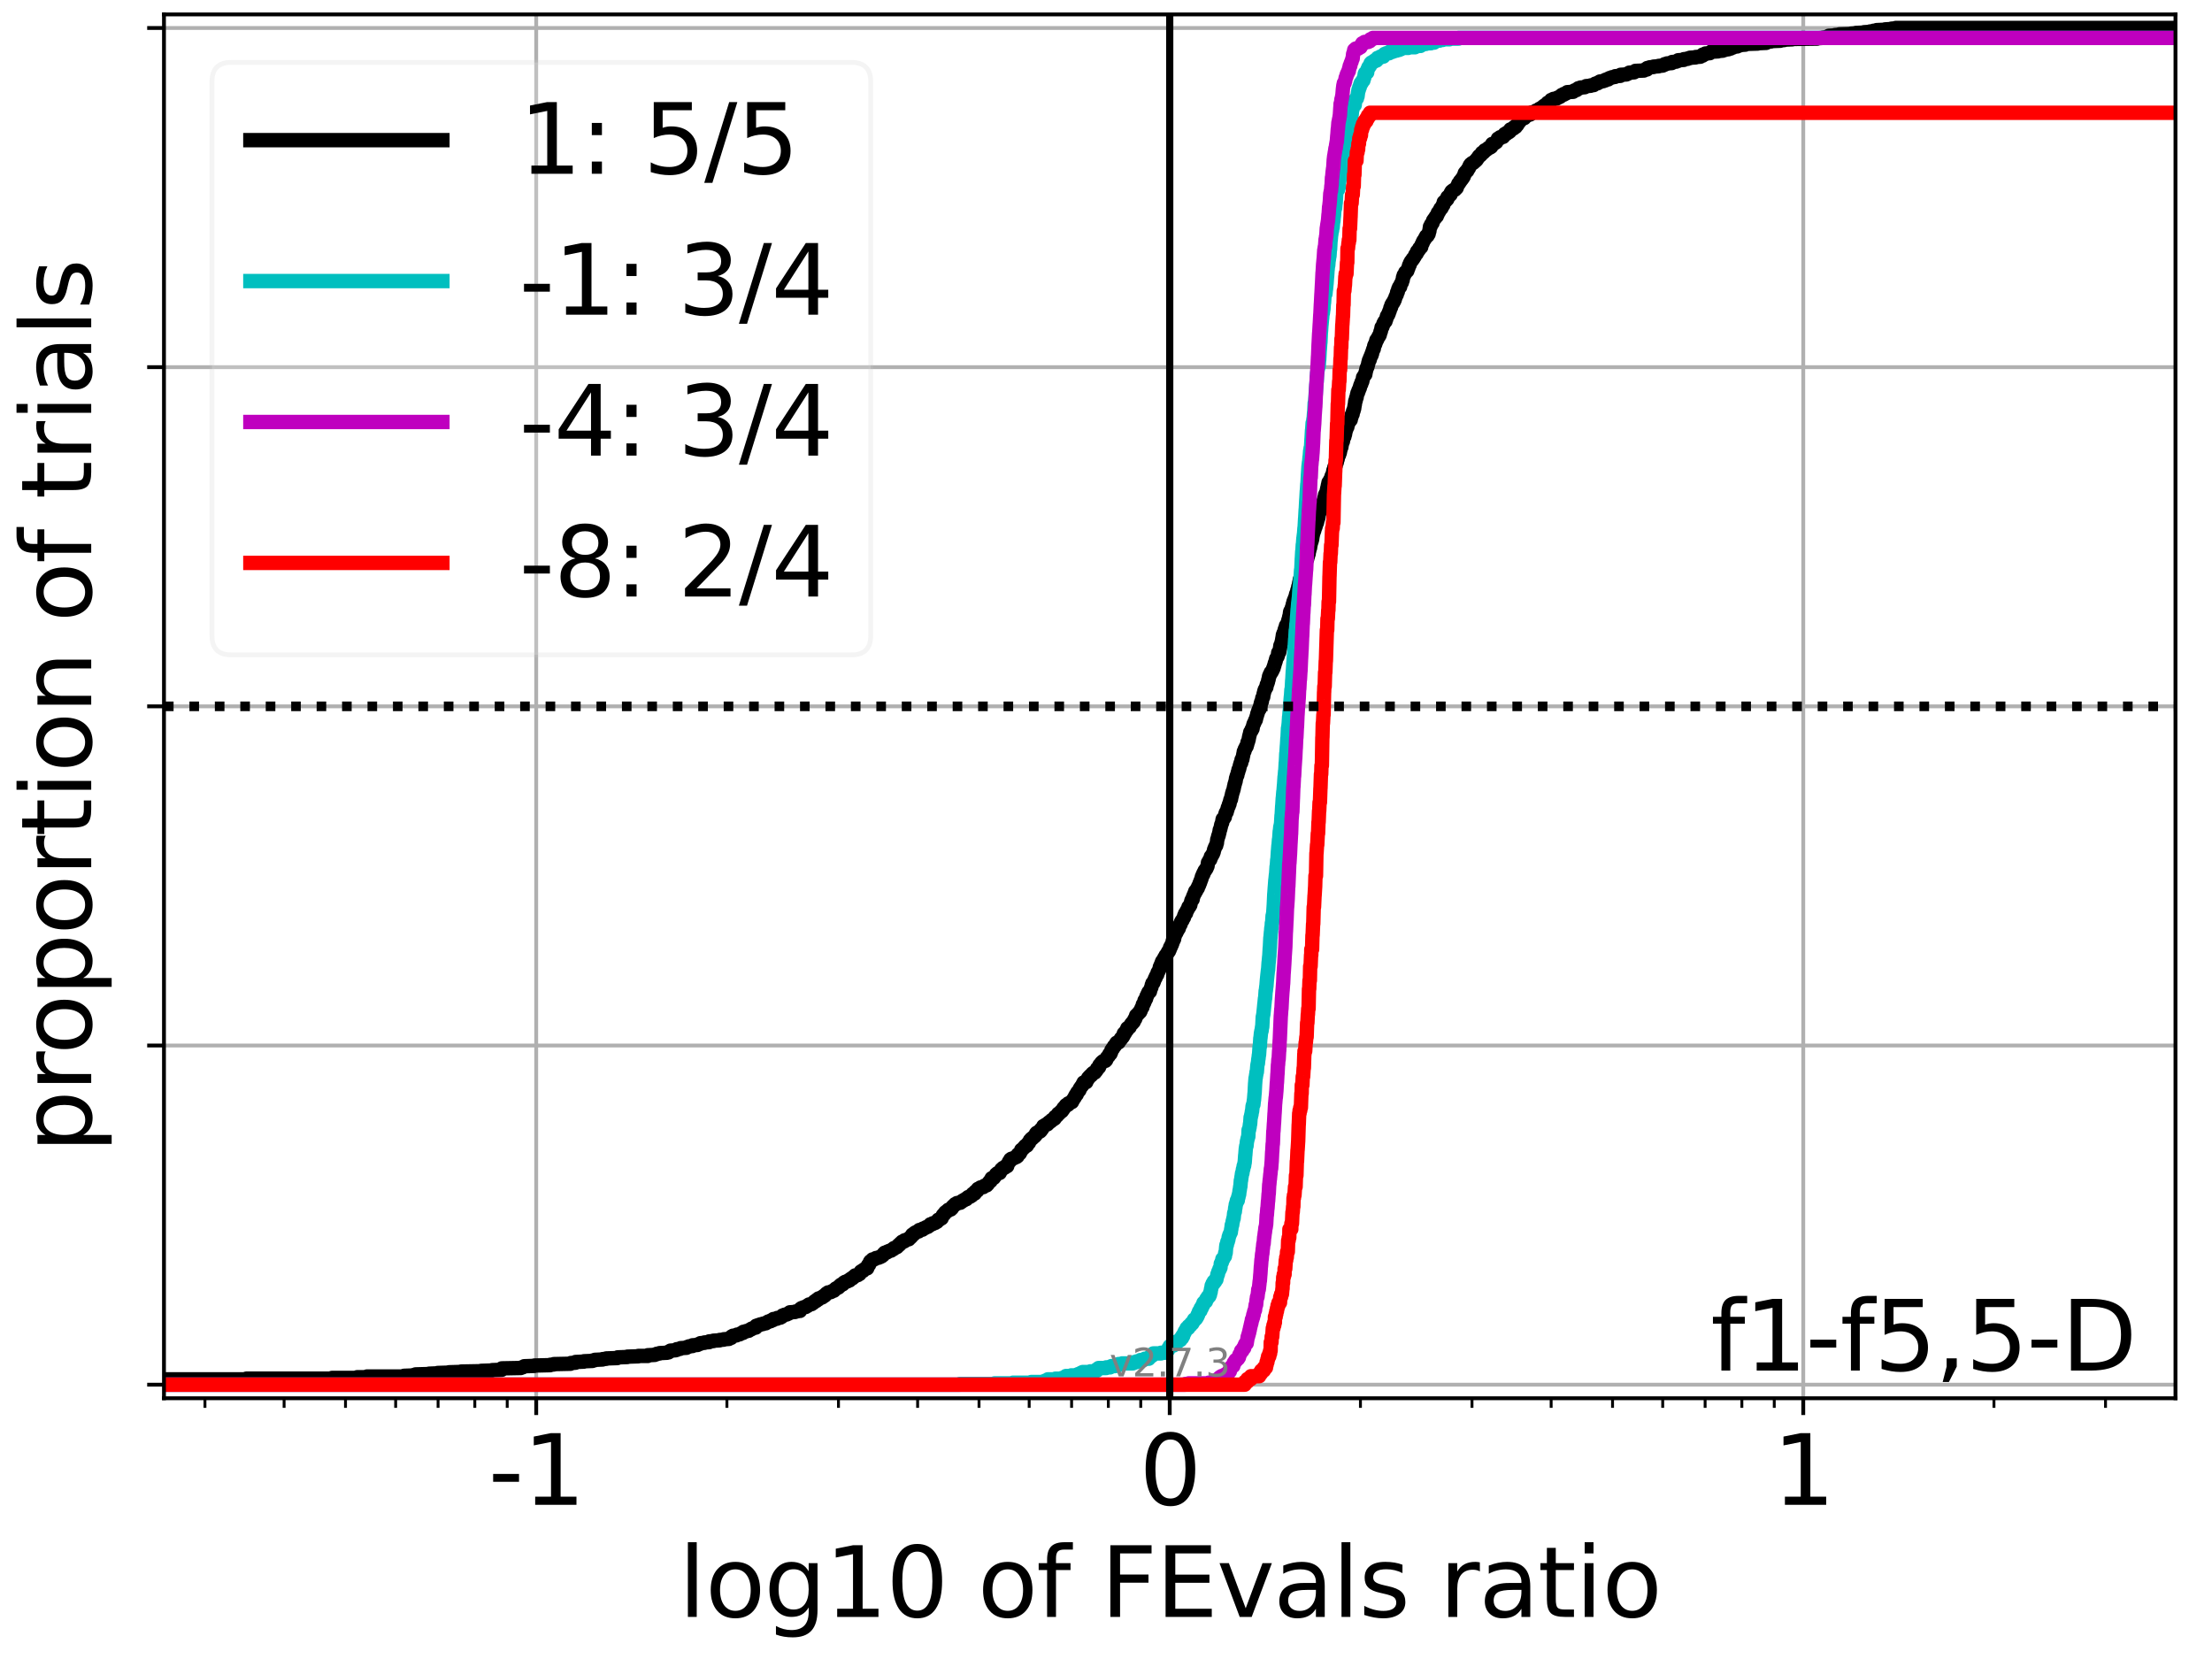 <?xml version="1.0" encoding="utf-8" standalone="no"?>
<!DOCTYPE svg PUBLIC "-//W3C//DTD SVG 1.1//EN"
  "http://www.w3.org/Graphics/SVG/1.1/DTD/svg11.dtd">
<svg xmlns:xlink="http://www.w3.org/1999/xlink" width="460.8pt" height="345.6pt" viewBox="0 0 460.8 345.6" xmlns="http://www.w3.org/2000/svg" version="1.1">
 <defs>
  <style type="text/css">*{stroke-linejoin: round; stroke-linecap: butt}</style>
 </defs>
 <g id="figure_1">
  <g id="patch_1">
   <path d="M 0 345.6 
L 460.8 345.6 
L 460.8 0 
L 0 0 
z
" style="fill: #ffffff"/>
  </g>
  <g id="axes_1">
   <g id="patch_2">
    <path d="M 34.16 291.28 
L 453.192 291.28 
L 453.192 3 
L 34.16 3 
z
" style="fill: #ffffff"/>
   </g>
   <g id="matplotlib.axis_1">
    <g id="xtick_1">
     <g id="line2d_1">
      <path d="M 111.702 291.28 
L 111.702 3 
" clip-path="url(#p1a641faf29)" style="fill: none; stroke: #b0b0b0; stroke-width: 0.8; stroke-linecap: square"/>
     </g>
     <g id="line2d_2">
      <defs>
       <path id="m1692c35cc1" d="M 0 0 
L 0 3.5 
" style="stroke: #000000; stroke-width: 0.8"/>
      </defs>
      <g>
       <use xlink:href="#m1692c35cc1" x="111.702" y="291.28" style="stroke: #000000; stroke-width: 0.8"/>
      </g>
     </g>
     <g id="text_1">
      <!-- -1 -->
      <g transform="translate(101.731 313.477) scale(0.2 -0.2)">
       <defs>
        <path id="DejaVuSans-2d" d="M 313 2009 
L 1997 2009 
L 1997 1497 
L 313 1497 
L 313 2009 
z
" transform="scale(0.016)"/>
        <path id="DejaVuSans-31" d="M 794 531 
L 1825 531 
L 1825 4091 
L 703 3866 
L 703 4441 
L 1819 4666 
L 2450 4666 
L 2450 531 
L 3481 531 
L 3481 0 
L 794 0 
L 794 531 
z
" transform="scale(0.016)"/>
       </defs>
       <use xlink:href="#DejaVuSans-2d"/>
       <use xlink:href="#DejaVuSans-31" transform="translate(36.084 0)"/>
      </g>
     </g>
    </g>
    <g id="xtick_2">
     <g id="line2d_3">
      <path d="M 243.676 291.28 
L 243.676 3 
" clip-path="url(#p1a641faf29)" style="fill: none; stroke: #b0b0b0; stroke-width: 0.8; stroke-linecap: square"/>
     </g>
     <g id="line2d_4">
      <g>
       <use xlink:href="#m1692c35cc1" x="243.676" y="291.28" style="stroke: #000000; stroke-width: 0.8"/>
      </g>
     </g>
     <g id="text_2">
      <!-- 0 -->
      <g transform="translate(237.314 313.477) scale(0.2 -0.2)">
       <defs>
        <path id="DejaVuSans-30" d="M 2034 4250 
Q 1547 4250 1301 3770 
Q 1056 3291 1056 2328 
Q 1056 1369 1301 889 
Q 1547 409 2034 409 
Q 2525 409 2770 889 
Q 3016 1369 3016 2328 
Q 3016 3291 2770 3770 
Q 2525 4250 2034 4250 
z
M 2034 4750 
Q 2819 4750 3233 4129 
Q 3647 3509 3647 2328 
Q 3647 1150 3233 529 
Q 2819 -91 2034 -91 
Q 1250 -91 836 529 
Q 422 1150 422 2328 
Q 422 3509 836 4129 
Q 1250 4750 2034 4750 
z
" transform="scale(0.016)"/>
       </defs>
       <use xlink:href="#DejaVuSans-30"/>
      </g>
     </g>
    </g>
    <g id="xtick_3">
     <g id="line2d_5">
      <path d="M 375.65 291.28 
L 375.65 3 
" clip-path="url(#p1a641faf29)" style="fill: none; stroke: #b0b0b0; stroke-width: 0.8; stroke-linecap: square"/>
     </g>
     <g id="line2d_6">
      <g>
       <use xlink:href="#m1692c35cc1" x="375.65" y="291.28" style="stroke: #000000; stroke-width: 0.8"/>
      </g>
     </g>
     <g id="text_3">
      <!-- 1 -->
      <g transform="translate(369.288 313.477) scale(0.2 -0.2)">
       <use xlink:href="#DejaVuSans-31"/>
      </g>
     </g>
    </g>
    <g id="xtick_4">
     <g id="line2d_7">
      <defs>
       <path id="m52956080a2" d="M 0 0 
L 0 2 
" style="stroke: #000000; stroke-width: 0.6"/>
      </defs>
      <g>
       <use xlink:href="#m52956080a2" x="42.695" y="291.28" style="stroke: #000000; stroke-width: 0.6"/>
      </g>
     </g>
    </g>
    <g id="xtick_5">
     <g id="line2d_8">
      <g>
       <use xlink:href="#m52956080a2" x="59.184" y="291.28" style="stroke: #000000; stroke-width: 0.6"/>
      </g>
     </g>
    </g>
    <g id="xtick_6">
     <g id="line2d_9">
      <g>
       <use xlink:href="#m52956080a2" x="71.974" y="291.28" style="stroke: #000000; stroke-width: 0.6"/>
      </g>
     </g>
    </g>
    <g id="xtick_7">
     <g id="line2d_10">
      <g>
       <use xlink:href="#m52956080a2" x="82.423" y="291.28" style="stroke: #000000; stroke-width: 0.6"/>
      </g>
     </g>
    </g>
    <g id="xtick_8">
     <g id="line2d_11">
      <g>
       <use xlink:href="#m52956080a2" x="91.259" y="291.28" style="stroke: #000000; stroke-width: 0.6"/>
      </g>
     </g>
    </g>
    <g id="xtick_9">
     <g id="line2d_12">
      <g>
       <use xlink:href="#m52956080a2" x="98.912" y="291.28" style="stroke: #000000; stroke-width: 0.6"/>
      </g>
     </g>
    </g>
    <g id="xtick_10">
     <g id="line2d_13">
      <g>
       <use xlink:href="#m52956080a2" x="105.663" y="291.28" style="stroke: #000000; stroke-width: 0.6"/>
      </g>
     </g>
    </g>
    <g id="xtick_11">
     <g id="line2d_14">
      <g>
       <use xlink:href="#m52956080a2" x="151.43" y="291.28" style="stroke: #000000; stroke-width: 0.6"/>
      </g>
     </g>
    </g>
    <g id="xtick_12">
     <g id="line2d_15">
      <g>
       <use xlink:href="#m52956080a2" x="174.669" y="291.28" style="stroke: #000000; stroke-width: 0.6"/>
      </g>
     </g>
    </g>
    <g id="xtick_13">
     <g id="line2d_16">
      <g>
       <use xlink:href="#m52956080a2" x="191.158" y="291.28" style="stroke: #000000; stroke-width: 0.6"/>
      </g>
     </g>
    </g>
    <g id="xtick_14">
     <g id="line2d_17">
      <g>
       <use xlink:href="#m52956080a2" x="203.948" y="291.28" style="stroke: #000000; stroke-width: 0.6"/>
      </g>
     </g>
    </g>
    <g id="xtick_15">
     <g id="line2d_18">
      <g>
       <use xlink:href="#m52956080a2" x="214.398" y="291.28" style="stroke: #000000; stroke-width: 0.6"/>
      </g>
     </g>
    </g>
    <g id="xtick_16">
     <g id="line2d_19">
      <g>
       <use xlink:href="#m52956080a2" x="223.233" y="291.28" style="stroke: #000000; stroke-width: 0.6"/>
      </g>
     </g>
    </g>
    <g id="xtick_17">
     <g id="line2d_20">
      <g>
       <use xlink:href="#m52956080a2" x="230.886" y="291.28" style="stroke: #000000; stroke-width: 0.6"/>
      </g>
     </g>
    </g>
    <g id="xtick_18">
     <g id="line2d_21">
      <g>
       <use xlink:href="#m52956080a2" x="237.637" y="291.28" style="stroke: #000000; stroke-width: 0.6"/>
      </g>
     </g>
    </g>
    <g id="xtick_19">
     <g id="line2d_22">
      <g>
       <use xlink:href="#m52956080a2" x="283.404" y="291.28" style="stroke: #000000; stroke-width: 0.6"/>
      </g>
     </g>
    </g>
    <g id="xtick_20">
     <g id="line2d_23">
      <g>
       <use xlink:href="#m52956080a2" x="306.644" y="291.28" style="stroke: #000000; stroke-width: 0.6"/>
      </g>
     </g>
    </g>
    <g id="xtick_21">
     <g id="line2d_24">
      <g>
       <use xlink:href="#m52956080a2" x="323.132" y="291.28" style="stroke: #000000; stroke-width: 0.6"/>
      </g>
     </g>
    </g>
    <g id="xtick_22">
     <g id="line2d_25">
      <g>
       <use xlink:href="#m52956080a2" x="335.922" y="291.28" style="stroke: #000000; stroke-width: 0.6"/>
      </g>
     </g>
    </g>
    <g id="xtick_23">
     <g id="line2d_26">
      <g>
       <use xlink:href="#m52956080a2" x="346.372" y="291.28" style="stroke: #000000; stroke-width: 0.6"/>
      </g>
     </g>
    </g>
    <g id="xtick_24">
     <g id="line2d_27">
      <g>
       <use xlink:href="#m52956080a2" x="355.207" y="291.28" style="stroke: #000000; stroke-width: 0.6"/>
      </g>
     </g>
    </g>
    <g id="xtick_25">
     <g id="line2d_28">
      <g>
       <use xlink:href="#m52956080a2" x="362.861" y="291.28" style="stroke: #000000; stroke-width: 0.6"/>
      </g>
     </g>
    </g>
    <g id="xtick_26">
     <g id="line2d_29">
      <g>
       <use xlink:href="#m52956080a2" x="369.611" y="291.28" style="stroke: #000000; stroke-width: 0.6"/>
      </g>
     </g>
    </g>
    <g id="xtick_27">
     <g id="line2d_30">
      <g>
       <use xlink:href="#m52956080a2" x="415.378" y="291.28" style="stroke: #000000; stroke-width: 0.6"/>
      </g>
     </g>
    </g>
    <g id="xtick_28">
     <g id="line2d_31">
      <g>
       <use xlink:href="#m52956080a2" x="438.618" y="291.28" style="stroke: #000000; stroke-width: 0.6"/>
      </g>
     </g>
    </g>
    <g id="text_4">
     <!-- log10 of FEvals ratio -->
     <g transform="translate(141.371 336.833) scale(0.2 -0.2)">
      <defs>
       <path id="DejaVuSans-6c" d="M 603 4863 
L 1178 4863 
L 1178 0 
L 603 0 
L 603 4863 
z
" transform="scale(0.016)"/>
       <path id="DejaVuSans-6f" d="M 1959 3097 
Q 1497 3097 1228 2736 
Q 959 2375 959 1747 
Q 959 1119 1226 758 
Q 1494 397 1959 397 
Q 2419 397 2687 759 
Q 2956 1122 2956 1747 
Q 2956 2369 2687 2733 
Q 2419 3097 1959 3097 
z
M 1959 3584 
Q 2709 3584 3137 3096 
Q 3566 2609 3566 1747 
Q 3566 888 3137 398 
Q 2709 -91 1959 -91 
Q 1206 -91 779 398 
Q 353 888 353 1747 
Q 353 2609 779 3096 
Q 1206 3584 1959 3584 
z
" transform="scale(0.016)"/>
       <path id="DejaVuSans-67" d="M 2906 1791 
Q 2906 2416 2648 2759 
Q 2391 3103 1925 3103 
Q 1463 3103 1205 2759 
Q 947 2416 947 1791 
Q 947 1169 1205 825 
Q 1463 481 1925 481 
Q 2391 481 2648 825 
Q 2906 1169 2906 1791 
z
M 3481 434 
Q 3481 -459 3084 -895 
Q 2688 -1331 1869 -1331 
Q 1566 -1331 1297 -1286 
Q 1028 -1241 775 -1147 
L 775 -588 
Q 1028 -725 1275 -790 
Q 1522 -856 1778 -856 
Q 2344 -856 2625 -561 
Q 2906 -266 2906 331 
L 2906 616 
Q 2728 306 2450 153 
Q 2172 0 1784 0 
Q 1141 0 747 490 
Q 353 981 353 1791 
Q 353 2603 747 3093 
Q 1141 3584 1784 3584 
Q 2172 3584 2450 3431 
Q 2728 3278 2906 2969 
L 2906 3500 
L 3481 3500 
L 3481 434 
z
" transform="scale(0.016)"/>
       <path id="DejaVuSans-20" transform="scale(0.016)"/>
       <path id="DejaVuSans-66" d="M 2375 4863 
L 2375 4384 
L 1825 4384 
Q 1516 4384 1395 4259 
Q 1275 4134 1275 3809 
L 1275 3500 
L 2222 3500 
L 2222 3053 
L 1275 3053 
L 1275 0 
L 697 0 
L 697 3053 
L 147 3053 
L 147 3500 
L 697 3500 
L 697 3744 
Q 697 4328 969 4595 
Q 1241 4863 1831 4863 
L 2375 4863 
z
" transform="scale(0.016)"/>
       <path id="DejaVuSans-46" d="M 628 4666 
L 3309 4666 
L 3309 4134 
L 1259 4134 
L 1259 2759 
L 3109 2759 
L 3109 2228 
L 1259 2228 
L 1259 0 
L 628 0 
L 628 4666 
z
" transform="scale(0.016)"/>
       <path id="DejaVuSans-45" d="M 628 4666 
L 3578 4666 
L 3578 4134 
L 1259 4134 
L 1259 2753 
L 3481 2753 
L 3481 2222 
L 1259 2222 
L 1259 531 
L 3634 531 
L 3634 0 
L 628 0 
L 628 4666 
z
" transform="scale(0.016)"/>
       <path id="DejaVuSans-76" d="M 191 3500 
L 800 3500 
L 1894 563 
L 2988 3500 
L 3597 3500 
L 2284 0 
L 1503 0 
L 191 3500 
z
" transform="scale(0.016)"/>
       <path id="DejaVuSans-61" d="M 2194 1759 
Q 1497 1759 1228 1600 
Q 959 1441 959 1056 
Q 959 750 1161 570 
Q 1363 391 1709 391 
Q 2188 391 2477 730 
Q 2766 1069 2766 1631 
L 2766 1759 
L 2194 1759 
z
M 3341 1997 
L 3341 0 
L 2766 0 
L 2766 531 
Q 2569 213 2275 61 
Q 1981 -91 1556 -91 
Q 1019 -91 701 211 
Q 384 513 384 1019 
Q 384 1609 779 1909 
Q 1175 2209 1959 2209 
L 2766 2209 
L 2766 2266 
Q 2766 2663 2505 2880 
Q 2244 3097 1772 3097 
Q 1472 3097 1187 3025 
Q 903 2953 641 2809 
L 641 3341 
Q 956 3463 1253 3523 
Q 1550 3584 1831 3584 
Q 2591 3584 2966 3190 
Q 3341 2797 3341 1997 
z
" transform="scale(0.016)"/>
       <path id="DejaVuSans-73" d="M 2834 3397 
L 2834 2853 
Q 2591 2978 2328 3040 
Q 2066 3103 1784 3103 
Q 1356 3103 1142 2972 
Q 928 2841 928 2578 
Q 928 2378 1081 2264 
Q 1234 2150 1697 2047 
L 1894 2003 
Q 2506 1872 2764 1633 
Q 3022 1394 3022 966 
Q 3022 478 2636 193 
Q 2250 -91 1575 -91 
Q 1294 -91 989 -36 
Q 684 19 347 128 
L 347 722 
Q 666 556 975 473 
Q 1284 391 1588 391 
Q 1994 391 2212 530 
Q 2431 669 2431 922 
Q 2431 1156 2273 1281 
Q 2116 1406 1581 1522 
L 1381 1569 
Q 847 1681 609 1914 
Q 372 2147 372 2553 
Q 372 3047 722 3315 
Q 1072 3584 1716 3584 
Q 2034 3584 2315 3537 
Q 2597 3491 2834 3397 
z
" transform="scale(0.016)"/>
       <path id="DejaVuSans-72" d="M 2631 2963 
Q 2534 3019 2420 3045 
Q 2306 3072 2169 3072 
Q 1681 3072 1420 2755 
Q 1159 2438 1159 1844 
L 1159 0 
L 581 0 
L 581 3500 
L 1159 3500 
L 1159 2956 
Q 1341 3275 1631 3429 
Q 1922 3584 2338 3584 
Q 2397 3584 2469 3576 
Q 2541 3569 2628 3553 
L 2631 2963 
z
" transform="scale(0.016)"/>
       <path id="DejaVuSans-74" d="M 1172 4494 
L 1172 3500 
L 2356 3500 
L 2356 3053 
L 1172 3053 
L 1172 1153 
Q 1172 725 1289 603 
Q 1406 481 1766 481 
L 2356 481 
L 2356 0 
L 1766 0 
Q 1100 0 847 248 
Q 594 497 594 1153 
L 594 3053 
L 172 3053 
L 172 3500 
L 594 3500 
L 594 4494 
L 1172 4494 
z
" transform="scale(0.016)"/>
       <path id="DejaVuSans-69" d="M 603 3500 
L 1178 3500 
L 1178 0 
L 603 0 
L 603 3500 
z
M 603 4863 
L 1178 4863 
L 1178 4134 
L 603 4134 
L 603 4863 
z
" transform="scale(0.016)"/>
      </defs>
      <use xlink:href="#DejaVuSans-6c"/>
      <use xlink:href="#DejaVuSans-6f" transform="translate(27.783 0)"/>
      <use xlink:href="#DejaVuSans-67" transform="translate(88.965 0)"/>
      <use xlink:href="#DejaVuSans-31" transform="translate(152.441 0)"/>
      <use xlink:href="#DejaVuSans-30" transform="translate(216.064 0)"/>
      <use xlink:href="#DejaVuSans-20" transform="translate(279.688 0)"/>
      <use xlink:href="#DejaVuSans-6f" transform="translate(311.475 0)"/>
      <use xlink:href="#DejaVuSans-66" transform="translate(372.656 0)"/>
      <use xlink:href="#DejaVuSans-20" transform="translate(407.861 0)"/>
      <use xlink:href="#DejaVuSans-46" transform="translate(439.648 0)"/>
      <use xlink:href="#DejaVuSans-45" transform="translate(497.168 0)"/>
      <use xlink:href="#DejaVuSans-76" transform="translate(560.352 0)"/>
      <use xlink:href="#DejaVuSans-61" transform="translate(619.531 0)"/>
      <use xlink:href="#DejaVuSans-6c" transform="translate(680.811 0)"/>
      <use xlink:href="#DejaVuSans-73" transform="translate(708.594 0)"/>
      <use xlink:href="#DejaVuSans-20" transform="translate(760.693 0)"/>
      <use xlink:href="#DejaVuSans-72" transform="translate(792.48 0)"/>
      <use xlink:href="#DejaVuSans-61" transform="translate(833.594 0)"/>
      <use xlink:href="#DejaVuSans-74" transform="translate(894.873 0)"/>
      <use xlink:href="#DejaVuSans-69" transform="translate(934.082 0)"/>
      <use xlink:href="#DejaVuSans-6f" transform="translate(961.865 0)"/>
     </g>
    </g>
   </g>
   <g id="matplotlib.axis_2">
    <g id="ytick_1">
     <g id="line2d_32">
      <path d="M 34.16 288.454 
L 453.192 288.454 
" clip-path="url(#p1a641faf29)" style="fill: none; stroke: #b0b0b0; stroke-width: 0.8; stroke-linecap: square"/>
     </g>
     <g id="line2d_33">
      <defs>
       <path id="m0e3b6f65bf" d="M 0 0 
L -3.5 0 
" style="stroke: #000000; stroke-width: 0.8"/>
      </defs>
      <g>
       <use xlink:href="#m0e3b6f65bf" x="34.16" y="288.454" style="stroke: #000000; stroke-width: 0.8"/>
      </g>
     </g>
    </g>
    <g id="ytick_2">
     <g id="line2d_34">
      <path d="M 34.16 217.797 
L 453.192 217.797 
" clip-path="url(#p1a641faf29)" style="fill: none; stroke: #b0b0b0; stroke-width: 0.8; stroke-linecap: square"/>
     </g>
     <g id="line2d_35">
      <g>
       <use xlink:href="#m0e3b6f65bf" x="34.16" y="217.797" style="stroke: #000000; stroke-width: 0.8"/>
      </g>
     </g>
    </g>
    <g id="ytick_3">
     <g id="line2d_36">
      <path d="M 34.16 147.14 
L 453.192 147.14 
" clip-path="url(#p1a641faf29)" style="fill: none; stroke: #b0b0b0; stroke-width: 0.8; stroke-linecap: square"/>
     </g>
     <g id="line2d_37">
      <g>
       <use xlink:href="#m0e3b6f65bf" x="34.16" y="147.14" style="stroke: #000000; stroke-width: 0.8"/>
      </g>
     </g>
    </g>
    <g id="ytick_4">
     <g id="line2d_38">
      <path d="M 34.16 76.483 
L 453.192 76.483 
" clip-path="url(#p1a641faf29)" style="fill: none; stroke: #b0b0b0; stroke-width: 0.8; stroke-linecap: square"/>
     </g>
     <g id="line2d_39">
      <g>
       <use xlink:href="#m0e3b6f65bf" x="34.16" y="76.483" style="stroke: #000000; stroke-width: 0.8"/>
      </g>
     </g>
    </g>
    <g id="ytick_5">
     <g id="line2d_40">
      <path d="M 34.16 5.826 
L 453.192 5.826 
" clip-path="url(#p1a641faf29)" style="fill: none; stroke: #b0b0b0; stroke-width: 0.8; stroke-linecap: square"/>
     </g>
     <g id="line2d_41">
      <g>
       <use xlink:href="#m0e3b6f65bf" x="34.16" y="5.826" style="stroke: #000000; stroke-width: 0.8"/>
      </g>
     </g>
    </g>
    <g id="text_5">
     <!-- proportion of trials -->
     <g transform="translate(19.001 240.146) rotate(-90) scale(0.2 -0.2)">
      <defs>
       <path id="DejaVuSans-70" d="M 1159 525 
L 1159 -1331 
L 581 -1331 
L 581 3500 
L 1159 3500 
L 1159 2969 
Q 1341 3281 1617 3432 
Q 1894 3584 2278 3584 
Q 2916 3584 3314 3078 
Q 3713 2572 3713 1747 
Q 3713 922 3314 415 
Q 2916 -91 2278 -91 
Q 1894 -91 1617 61 
Q 1341 213 1159 525 
z
M 3116 1747 
Q 3116 2381 2855 2742 
Q 2594 3103 2138 3103 
Q 1681 3103 1420 2742 
Q 1159 2381 1159 1747 
Q 1159 1113 1420 752 
Q 1681 391 2138 391 
Q 2594 391 2855 752 
Q 3116 1113 3116 1747 
z
" transform="scale(0.016)"/>
       <path id="DejaVuSans-6e" d="M 3513 2113 
L 3513 0 
L 2938 0 
L 2938 2094 
Q 2938 2591 2744 2837 
Q 2550 3084 2163 3084 
Q 1697 3084 1428 2787 
Q 1159 2491 1159 1978 
L 1159 0 
L 581 0 
L 581 3500 
L 1159 3500 
L 1159 2956 
Q 1366 3272 1645 3428 
Q 1925 3584 2291 3584 
Q 2894 3584 3203 3211 
Q 3513 2838 3513 2113 
z
" transform="scale(0.016)"/>
      </defs>
      <use xlink:href="#DejaVuSans-70"/>
      <use xlink:href="#DejaVuSans-72" transform="translate(63.477 0)"/>
      <use xlink:href="#DejaVuSans-6f" transform="translate(102.34 0)"/>
      <use xlink:href="#DejaVuSans-70" transform="translate(163.521 0)"/>
      <use xlink:href="#DejaVuSans-6f" transform="translate(226.998 0)"/>
      <use xlink:href="#DejaVuSans-72" transform="translate(288.18 0)"/>
      <use xlink:href="#DejaVuSans-74" transform="translate(329.293 0)"/>
      <use xlink:href="#DejaVuSans-69" transform="translate(368.502 0)"/>
      <use xlink:href="#DejaVuSans-6f" transform="translate(396.285 0)"/>
      <use xlink:href="#DejaVuSans-6e" transform="translate(457.467 0)"/>
      <use xlink:href="#DejaVuSans-20" transform="translate(520.846 0)"/>
      <use xlink:href="#DejaVuSans-6f" transform="translate(552.633 0)"/>
      <use xlink:href="#DejaVuSans-66" transform="translate(613.814 0)"/>
      <use xlink:href="#DejaVuSans-20" transform="translate(649.02 0)"/>
      <use xlink:href="#DejaVuSans-74" transform="translate(680.807 0)"/>
      <use xlink:href="#DejaVuSans-72" transform="translate(720.016 0)"/>
      <use xlink:href="#DejaVuSans-69" transform="translate(761.129 0)"/>
      <use xlink:href="#DejaVuSans-61" transform="translate(788.912 0)"/>
      <use xlink:href="#DejaVuSans-6c" transform="translate(850.191 0)"/>
      <use xlink:href="#DejaVuSans-73" transform="translate(877.975 0)"/>
     </g>
    </g>
   </g>
   <g id="line2d_42">
    <path d="M 34.16 287.345 
L 51.34 287.345 
L 51.34 287.271 
L 51.34 287.198 
L 69.177 287.198 
L 69.177 287.124 
L 69.177 287.05 
L 74.413 287.05 
L 74.413 286.976 
L 74.413 286.902 
L 76.442 286.902 
L 76.442 286.828 
L 76.442 286.754 
L 84.169 286.754 
L 84.169 286.68 
L 84.169 286.606 
L 86.081 286.533 
L 86.081 286.459 
L 86.583 286.459 
L 86.583 286.385 
L 86.583 286.311 
L 89.389 286.237 
L 89.389 286.163 
L 91.175 286.089 
L 91.175 286.015 
L 93.548 285.941 
L 93.548 285.868 
L 96.07 285.794 
L 96.07 285.72 
L 100.229 285.646 
L 100.229 285.572 
L 102.531 285.498 
L 102.531 285.424 
L 104.528 285.35 
L 104.528 285.055 
L 108.483 284.981 
L 108.483 284.907 
L 108.905 284.833 
L 108.905 284.759 
L 109.212 284.685 
L 109.212 284.611 
L 111.331 284.538 
L 111.331 284.464 
L 114.605 284.39 
L 114.605 284.316 
L 115.375 284.242 
L 115.375 284.168 
L 118.833 284.094 
L 118.91 283.946 
L 119.904 283.873 
L 119.904 283.725 
L 121.635 283.651 
L 121.635 283.577 
L 123.431 283.503 
L 123.431 283.429 
L 123.92 283.355 
L 123.92 283.281 
L 125.514 283.208 
L 125.514 283.134 
L 126.311 283.06 
L 126.311 282.986 
L 128.586 282.912 
L 128.678 282.764 
L 130.689 282.69 
L 130.689 282.616 
L 132.964 282.543 
L 132.964 282.469 
L 134.941 282.469 
L 134.941 282.395 
L 134.941 282.321 
L 136.401 282.247 
L 136.401 282.173 
L 136.812 282.099 
L 136.812 282.025 
L 137.412 281.951 
L 137.412 281.878 
L 138.943 281.804 
L 138.943 281.73 
L 139.269 281.73 
L 139.269 281.656 
L 139.269 281.582 
L 139.645 281.508 
L 139.671 281.36 
L 140.71 281.286 
L 140.71 281.213 
L 140.98 281.213 
L 140.98 281.139 
L 140.98 281.065 
L 141.68 280.991 
L 141.791 280.843 
L 143.009 280.769 
L 143.086 280.621 
L 143.505 280.548 
L 143.505 280.474 
L 144.256 280.4 
L 144.256 280.252 
L 145.312 280.178 
L 145.42 280.03 
L 145.835 279.956 
L 145.908 279.809 
L 146.743 279.735 
L 146.743 279.661 
L 147.731 279.587 
L 147.731 279.439 
L 148.624 279.365 
L 148.624 279.291 
L 149.898 279.218 
L 149.898 279.144 
L 150.776 279.07 
L 150.776 278.996 
L 151.835 278.922 
L 151.912 278.774 
L 152.324 278.7 
L 152.418 278.405 
L 152.688 278.331 
L 152.688 278.257 
L 153.424 278.183 
L 153.501 278.035 
L 154.086 277.961 
L 154.086 277.888 
L 154.363 277.814 
L 154.363 277.74 
L 154.793 277.666 
L 154.852 277.444 
L 155.407 277.37 
L 155.407 277.296 
L 155.974 277.223 
L 155.974 277.149 
L 156.176 277.075 
L 156.176 277.001 
L 156.507 276.927 
L 156.564 276.779 
L 156.941 276.705 
L 156.941 276.631 
L 157.451 276.558 
L 157.526 276.188 
L 157.939 276.114 
L 157.939 276.04 
L 158.396 275.966 
L 158.396 275.893 
L 158.952 275.819 
L 158.952 275.745 
L 159.535 275.671 
L 159.632 275.523 
L 159.931 275.449 
L 160.024 275.301 
L 160.544 275.228 
L 160.588 275.08 
L 161.044 275.006 
L 161.102 274.784 
L 161.858 274.71 
L 161.895 274.562 
L 162.555 274.489 
L 162.555 274.415 
L 162.829 274.341 
L 162.912 274.193 
L 163.022 274.119 
L 163.022 274.045 
L 163.401 273.971 
L 163.401 273.897 
L 163.905 273.824 
L 163.905 273.75 
L 164.233 273.676 
L 164.233 273.602 
L 164.532 273.528 
L 164.539 273.38 
L 165.627 273.306 
L 165.627 273.232 
L 166.16 273.159 
L 166.16 273.085 
L 166.659 273.085 
L 166.659 273.011 
L 166.76 272.641 
L 166.972 272.567 
L 166.972 272.494 
L 167.358 272.42 
L 167.358 272.346 
L 167.847 272.272 
L 167.935 272.124 
L 168.238 272.05 
L 168.289 271.902 
L 168.513 271.829 
L 168.513 271.755 
L 169.053 271.681 
L 169.053 271.607 
L 169.276 271.533 
L 169.276 271.459 
L 169.478 271.385 
L 169.542 271.237 
L 169.695 271.164 
L 169.695 271.09 
L 170.04 271.016 
L 170.104 270.794 
L 170.46 270.72 
L 170.499 270.499 
L 170.911 270.425 
L 170.911 270.351 
L 171.28 270.277 
L 171.28 270.203 
L 171.493 270.129 
L 171.538 269.981 
L 171.828 269.907 
L 171.828 269.834 
L 171.981 269.76 
L 172.01 269.612 
L 172.16 269.538 
L 172.16 269.464 
L 172.393 269.39 
L 172.49 269.242 
L 173.073 269.169 
L 173.073 269.095 
L 173.365 269.021 
L 173.365 268.947 
L 173.726 268.873 
L 173.803 268.725 
L 173.953 268.651 
L 173.953 268.577 
L 174.098 268.504 
L 174.098 268.43 
L 174.371 268.356 
L 174.371 268.282 
L 174.669 268.208 
L 174.779 267.986 
L 174.987 267.912 
L 175.008 267.765 
L 175.193 267.691 
L 175.193 267.617 
L 175.579 267.543 
L 175.582 267.395 
L 175.798 267.321 
L 175.813 267.174 
L 176.071 267.1 
L 176.071 267.026 
L 176.504 266.952 
L 176.601 266.804 
L 176.992 266.73 
L 177.064 266.509 
L 177.269 266.435 
L 177.269 266.361 
L 177.604 266.287 
L 177.701 266.065 
L 177.96 265.991 
L 178.027 265.844 
L 178.141 265.77 
L 178.141 265.696 
L 178.716 265.622 
L 178.82 265.474 
L 179.072 265.4 
L 179.165 265.179 
L 179.237 265.105 
L 179.325 264.883 
L 179.554 264.809 
L 179.554 264.735 
L 179.814 264.735 
L 179.814 264.661 
L 179.894 264.514 
L 180.116 264.44 
L 180.208 264.292 
L 180.654 264.218 
L 180.73 263.775 
L 180.815 263.701 
L 180.836 263.553 
L 181.047 263.479 
L 181.143 263.184 
L 181.168 263.11 
L 181.22 262.888 
L 181.324 262.814 
L 181.324 262.74 
L 181.606 262.666 
L 181.708 262.519 
L 181.746 262.445 
L 181.746 262.371 
L 182.237 262.297 
L 182.237 262.223 
L 182.472 262.149 
L 182.472 262.075 
L 183.035 262.001 
L 183.035 261.927 
L 183.398 261.853 
L 183.398 261.78 
L 183.686 261.706 
L 183.756 261.558 
L 183.966 261.484 
L 184.07 261.188 
L 184.237 261.115 
L 184.284 260.967 
L 184.796 260.893 
L 184.827 260.745 
L 185.184 260.671 
L 185.184 260.597 
L 185.635 260.523 
L 185.635 260.45 
L 185.82 260.376 
L 185.82 260.302 
L 186.114 260.228 
L 186.22 260.006 
L 186.575 259.932 
L 186.575 259.858 
L 186.869 259.785 
L 186.976 259.563 
L 187.182 259.489 
L 187.194 259.341 
L 187.427 259.267 
L 187.459 259.12 
L 187.594 259.046 
L 187.594 258.972 
L 187.823 258.898 
L 187.916 258.676 
L 188.38 258.602 
L 188.435 258.381 
L 188.869 258.307 
L 188.869 258.233 
L 189.319 258.159 
L 189.413 257.937 
L 189.621 257.863 
L 189.639 257.716 
L 189.844 257.642 
L 189.844 257.568 
L 189.964 257.494 
L 190.044 257.198 
L 190.359 257.125 
L 190.449 256.903 
L 190.654 256.829 
L 190.654 256.755 
L 190.96 256.681 
L 190.96 256.607 
L 191.365 256.533 
L 191.386 256.386 
L 191.503 256.312 
L 191.503 256.238 
L 192.169 256.164 
L 192.261 255.942 
L 192.64 255.868 
L 192.64 255.795 
L 192.919 255.721 
L 192.919 255.647 
L 193.289 255.573 
L 193.289 255.499 
L 193.49 255.425 
L 193.49 255.351 
L 193.71 255.277 
L 193.803 255.056 
L 194.292 254.982 
L 194.309 254.834 
L 194.814 254.76 
L 194.884 254.612 
L 195.192 254.538 
L 195.243 254.391 
L 195.397 254.317 
L 195.449 254.095 
L 195.802 254.021 
L 195.89 253.873 
L 196.155 253.8 
L 196.253 253.504 
L 196.305 253.43 
L 196.379 253.208 
L 196.481 253.135 
L 196.481 253.061 
L 196.673 252.987 
L 196.742 252.765 
L 196.862 252.691 
L 196.909 252.543 
L 197.148 252.47 
L 197.197 252.322 
L 197.454 252.248 
L 197.543 252.026 
L 198.067 251.952 
L 198.137 251.805 
L 198.297 251.731 
L 198.368 251.435 
L 198.514 251.361 
L 198.577 251.213 
L 198.782 251.14 
L 198.782 251.066 
L 198.951 250.992 
L 198.964 250.844 
L 199.348 250.77 
L 199.348 250.622 
L 200.065 250.548 
L 200.078 250.401 
L 200.379 250.327 
L 200.379 250.253 
L 200.55 250.179 
L 200.55 250.105 
L 200.851 250.031 
L 200.946 249.883 
L 201.326 249.81 
L 201.4 249.588 
L 201.58 249.514 
L 201.689 249.366 
L 202.109 249.292 
L 202.216 249.144 
L 202.449 249.071 
L 202.493 248.849 
L 202.627 248.775 
L 202.627 248.701 
L 203.068 248.627 
L 203.136 248.258 
L 203.321 248.184 
L 203.321 248.11 
L 203.624 248.036 
L 203.716 247.667 
L 204.025 247.593 
L 204.025 247.519 
L 204.243 247.445 
L 204.243 247.371 
L 204.838 247.297 
L 204.865 247.149 
L 205.104 247.076 
L 205.104 247.002 
L 205.548 246.928 
L 205.552 246.78 
L 205.76 246.706 
L 205.819 246.558 
L 205.916 246.484 
L 205.974 246.337 
L 206.094 246.263 
L 206.144 246.115 
L 206.371 246.041 
L 206.462 245.672 
L 206.525 245.598 
L 206.577 245.45 
L 207.034 245.376 
L 207.084 245.154 
L 207.259 245.081 
L 207.354 244.859 
L 207.476 244.785 
L 207.49 244.637 
L 207.684 244.563 
L 207.748 244.416 
L 208.262 244.342 
L 208.368 244.12 
L 208.42 244.046 
L 208.468 243.898 
L 208.582 243.824 
L 208.599 243.603 
L 208.856 243.529 
L 208.924 243.307 
L 209.332 243.233 
L 209.396 243.012 
L 209.812 242.938 
L 209.91 242.568 
L 209.96 242.494 
L 210.056 242.273 
L 210.127 242.199 
L 210.204 241.977 
L 210.323 241.977 
L 210.323 241.903 
L 210.406 241.682 
L 210.476 241.608 
L 210.476 241.534 
L 210.687 241.46 
L 210.687 241.386 
L 211.137 241.312 
L 211.137 241.238 
L 211.436 241.164 
L 211.436 241.091 
L 211.777 241.017 
L 211.777 240.943 
L 211.967 240.869 
L 212.037 240.499 
L 212.222 240.426 
L 212.222 240.352 
L 212.454 240.278 
L 212.56 239.982 
L 212.653 239.908 
L 212.746 239.539 
L 212.945 239.465 
L 213.056 239.317 
L 213.172 239.243 
L 213.238 239.096 
L 213.41 239.022 
L 213.518 238.874 
L 213.561 238.8 
L 213.561 238.726 
L 213.931 238.652 
L 214.001 238.357 
L 214.12 238.283 
L 214.175 238.135 
L 214.361 238.061 
L 214.45 237.766 
L 214.531 237.692 
L 214.549 237.544 
L 214.71 237.47 
L 214.81 237.248 
L 215.039 237.174 
L 215.086 237.027 
L 215.273 236.953 
L 215.35 236.805 
L 215.541 236.731 
L 215.59 236.583 
L 215.743 236.509 
L 215.812 236.14 
L 215.936 236.066 
L 215.936 235.992 
L 216.308 235.918 
L 216.316 235.77 
L 216.68 235.697 
L 216.68 235.623 
L 216.824 235.549 
L 216.856 235.253 
L 217.1 235.179 
L 217.198 234.884 
L 217.287 234.81 
L 217.341 234.588 
L 217.636 234.514 
L 217.636 234.44 
L 217.828 234.367 
L 217.828 234.293 
L 218.187 234.219 
L 218.28 234.071 
L 218.407 233.997 
L 218.447 233.849 
L 218.64 233.775 
L 218.64 233.702 
L 218.88 233.628 
L 218.944 233.48 
L 219.077 233.406 
L 219.077 233.332 
L 219.352 233.258 
L 219.394 233.11 
L 219.689 233.037 
L 219.782 232.667 
L 220.028 232.593 
L 220.099 232.445 
L 220.26 232.372 
L 220.338 232.224 
L 220.436 232.15 
L 220.436 232.002 
L 220.689 231.928 
L 220.755 231.78 
L 220.889 231.707 
L 220.973 231.559 
L 221.204 231.485 
L 221.313 231.263 
L 221.427 231.189 
L 221.458 230.968 
L 221.556 230.894 
L 221.556 230.82 
L 221.745 230.746 
L 221.827 230.524 
L 221.942 230.45 
L 222.054 230.229 
L 222.468 230.155 
L 222.538 229.859 
L 222.915 229.785 
L 222.974 229.638 
L 223.317 229.564 
L 223.379 229.268 
L 223.512 229.194 
L 223.604 228.973 
L 223.68 228.899 
L 223.75 228.751 
L 223.851 228.677 
L 223.945 228.382 
L 224.063 228.308 
L 224.106 228.086 
L 224.293 228.012 
L 224.367 227.717 
L 224.422 227.643 
L 224.422 227.569 
L 224.565 227.495 
L 224.658 227.347 
L 224.72 227.273 
L 224.72 227.199 
L 224.856 227.125 
L 224.958 226.756 
L 225.059 226.682 
L 225.155 226.46 
L 225.248 226.387 
L 225.348 226.239 
L 225.432 226.165 
L 225.535 225.869 
L 225.65 225.795 
L 225.731 225.5 
L 226.289 225.426 
L 226.4 225.057 
L 226.506 224.983 
L 226.61 224.687 
L 226.698 224.613 
L 226.698 224.539 
L 226.883 224.465 
L 226.889 224.318 
L 227.071 224.244 
L 227.104 224.096 
L 227.345 224.022 
L 227.456 223.8 
L 227.541 223.726 
L 227.541 223.653 
L 227.714 223.579 
L 227.714 223.505 
L 228.083 223.431 
L 228.164 223.209 
L 228.321 223.135 
L 228.373 222.988 
L 228.476 222.914 
L 228.546 222.618 
L 228.749 222.544 
L 228.783 222.396 
L 228.954 222.323 
L 229.037 221.879 
L 229.195 221.805 
L 229.29 221.584 
L 229.409 221.51 
L 229.45 221.362 
L 229.604 221.288 
L 229.604 221.214 
L 229.785 221.14 
L 229.785 221.066 
L 230.292 220.993 
L 230.292 220.919 
L 230.431 220.845 
L 230.463 220.549 
L 230.585 220.475 
L 230.585 220.328 
L 230.74 220.254 
L 230.845 220.032 
L 230.986 219.958 
L 231.088 219.589 
L 231.335 219.515 
L 231.416 219.293 
L 231.463 219.219 
L 231.529 218.776 
L 231.657 218.702 
L 231.726 218.48 
L 231.884 218.406 
L 231.992 218.111 
L 232.059 218.037 
L 232.059 217.963 
L 232.24 217.889 
L 232.295 217.741 
L 232.392 217.668 
L 232.492 217.372 
L 232.595 217.298 
L 232.595 217.224 
L 233.041 217.15 
L 233.133 216.855 
L 233.279 216.781 
L 233.388 216.633 
L 233.469 216.559 
L 233.511 216.338 
L 233.683 216.264 
L 233.704 216.116 
L 233.874 216.042 
L 233.97 215.82 
L 234.054 215.746 
L 234.112 215.303 
L 234.353 215.229 
L 234.445 214.934 
L 234.57 214.86 
L 234.679 214.564 
L 234.793 214.564 
L 234.793 214.49 
L 234.841 214.195 
L 235.081 214.121 
L 235.081 214.047 
L 235.326 213.973 
L 235.407 213.678 
L 235.494 213.604 
L 235.561 213.456 
L 235.665 213.382 
L 235.711 213.234 
L 235.916 213.16 
L 235.953 212.939 
L 236.17 212.865 
L 236.258 212.569 
L 236.307 212.495 
L 236.319 212.348 
L 236.484 212.274 
L 236.523 211.978 
L 236.628 211.904 
L 236.683 211.535 
L 236.862 211.461 
L 236.909 211.313 
L 237.072 211.239 
L 237.072 211.165 
L 237.222 211.091 
L 237.297 210.87 
L 237.505 210.796 
L 237.552 210.574 
L 237.617 210.574 
L 237.617 210.5 
L 237.707 210.205 
L 237.744 210.131 
L 237.84 209.909 
L 237.98 209.835 
L 238.08 209.244 
L 238.221 209.17 
L 238.282 208.949 
L 238.368 208.875 
L 238.425 208.431 
L 238.549 208.431 
L 238.549 208.357 
L 238.606 208.136 
L 238.743 208.062 
L 238.843 207.545 
L 238.946 207.471 
L 239.02 207.175 
L 239.118 207.101 
L 239.19 206.806 
L 239.269 206.732 
L 239.269 206.658 
L 239.546 206.584 
L 239.633 206.215 
L 239.667 206.141 
L 239.775 205.771 
L 239.849 205.697 
L 239.942 205.18 
L 240.031 205.106 
L 240.077 204.811 
L 240.271 204.737 
L 240.313 204.515 
L 240.389 204.441 
L 240.48 204.146 
L 240.524 204.072 
L 240.633 203.776 
L 240.726 203.702 
L 240.8 203.407 
L 240.867 203.333 
L 240.971 203.111 
L 241.064 203.037 
L 241.156 202.594 
L 241.246 202.52 
L 241.352 202.299 
L 241.379 202.225 
L 241.49 202.003 
L 241.524 201.929 
L 241.631 201.412 
L 241.713 201.338 
L 241.822 200.969 
L 241.899 200.895 
L 242.004 200.525 
L 242.027 200.451 
L 242.121 200.23 
L 242.261 200.156 
L 242.351 199.934 
L 242.411 199.86 
L 242.496 199.639 
L 242.576 199.565 
L 242.576 199.491 
L 242.764 199.417 
L 242.827 199.047 
L 243.01 198.974 
L 243.116 198.678 
L 243.187 198.604 
L 243.187 198.53 
L 243.302 198.456 
L 243.342 198.235 
L 243.514 198.161 
L 243.612 197.791 
L 243.676 197.791 
L 243.676 197.717 
L 243.758 197.348 
L 243.896 197.274 
L 243.992 196.905 
L 244.092 196.831 
L 244.191 196.535 
L 244.233 196.461 
L 244.306 196.018 
L 244.433 195.944 
L 244.477 195.722 
L 244.577 195.648 
L 244.658 195.131 
L 244.711 195.057 
L 244.812 194.688 
L 244.88 194.614 
L 244.972 194.392 
L 245.06 194.318 
L 245.147 193.949 
L 245.28 193.875 
L 245.39 193.506 
L 245.553 193.432 
L 245.646 193.062 
L 245.7 192.988 
L 245.774 192.619 
L 245.938 192.545 
L 246.012 192.102 
L 246.072 192.028 
L 246.172 191.806 
L 246.329 191.732 
L 246.422 191.437 
L 246.501 191.363 
L 246.528 191.215 
L 246.638 191.141 
L 246.688 190.772 
L 246.787 190.698 
L 246.866 190.328 
L 247.074 190.255 
L 247.174 189.811 
L 247.266 189.737 
L 247.341 189.516 
L 247.42 189.442 
L 247.487 189.22 
L 247.575 189.146 
L 247.589 188.925 
L 247.79 188.851 
L 247.848 188.629 
L 247.958 188.555 
L 248.066 188.038 
L 248.107 187.964 
L 248.195 187.595 
L 248.264 187.521 
L 248.264 187.447 
L 248.447 187.373 
L 248.546 186.782 
L 248.611 186.708 
L 248.674 186.486 
L 248.735 186.412 
L 248.829 186.117 
L 248.94 186.043 
L 248.991 185.673 
L 249.188 185.6 
L 249.286 185.378 
L 249.307 185.304 
L 249.404 185.082 
L 249.53 185.008 
L 249.618 184.639 
L 249.705 184.565 
L 249.81 184.343 
L 249.833 184.269 
L 249.901 183.974 
L 249.987 183.9 
L 250.081 183.531 
L 250.14 183.457 
L 250.227 183.161 
L 250.28 183.087 
L 250.374 182.644 
L 250.45 182.57 
L 250.553 182.201 
L 250.679 182.127 
L 250.725 181.831 
L 250.813 181.757 
L 250.918 181.536 
L 250.946 181.462 
L 250.946 181.388 
L 251.084 181.314 
L 251.157 181.092 
L 251.282 181.018 
L 251.383 180.797 
L 251.421 180.723 
L 251.502 180.501 
L 251.546 180.427 
L 251.645 179.688 
L 251.728 179.614 
L 251.818 179.393 
L 251.88 179.319 
L 251.935 179.171 
L 252.095 179.097 
L 252.204 178.802 
L 252.234 178.728 
L 252.247 178.432 
L 252.409 178.358 
L 252.433 178.211 
L 252.536 178.137 
L 252.604 177.915 
L 252.697 177.841 
L 252.776 177.546 
L 252.836 177.472 
L 252.927 176.954 
L 252.994 176.881 
L 253.07 176.585 
L 253.138 176.511 
L 253.244 176.216 
L 253.355 176.142 
L 253.452 175.698 
L 253.502 175.624 
L 253.572 174.886 
L 253.624 174.812 
L 253.724 174.442 
L 253.741 174.368 
L 253.784 174.147 
L 253.862 174.073 
L 253.968 173.556 
L 254.015 173.482 
L 254.094 172.891 
L 254.179 172.817 
L 254.284 172.373 
L 254.31 172.299 
L 254.409 171.782 
L 254.473 171.708 
L 254.546 171.413 
L 254.594 171.413 
L 254.594 171.339 
L 254.681 170.748 
L 254.728 170.674 
L 254.728 170.6 
L 254.955 170.526 
L 254.992 170.304 
L 255.143 170.23 
L 255.251 169.639 
L 255.27 169.639 
L 255.27 169.565 
L 255.375 169.27 
L 255.531 169.196 
L 255.629 168.753 
L 255.686 168.679 
L 255.779 168.235 
L 255.83 168.162 
L 255.917 167.94 
L 255.959 167.94 
L 255.959 167.866 
L 256.016 167.57 
L 256.126 167.497 
L 256.197 167.053 
L 256.243 166.979 
L 256.309 166.61 
L 256.43 166.536 
L 256.527 165.945 
L 256.572 165.871 
L 256.664 165.354 
L 256.717 165.28 
L 256.79 164.91 
L 256.85 164.837 
L 256.954 164.467 
L 256.984 164.393 
L 257.076 163.876 
L 257.108 163.802 
L 257.194 163.359 
L 257.242 163.285 
L 257.351 162.842 
L 257.397 162.768 
L 257.494 162.103 
L 257.544 162.029 
L 257.651 161.585 
L 257.753 161.512 
L 257.854 160.92 
L 257.933 160.847 
L 258.007 160.329 
L 258.118 160.255 
L 258.228 159.812 
L 258.231 159.738 
L 258.338 159.295 
L 258.409 159.221 
L 258.425 158.999 
L 258.567 158.925 
L 258.638 158.26 
L 258.802 158.186 
L 258.905 157.595 
L 258.938 157.521 
L 259.031 157.004 
L 259.063 156.93 
L 259.108 156.561 
L 259.243 156.487 
L 259.318 156.044 
L 259.43 155.97 
L 259.537 155.6 
L 259.684 155.526 
L 259.779 155.157 
L 259.818 155.083 
L 259.877 154.64 
L 259.969 154.566 
L 260.077 154.196 
L 260.102 154.123 
L 260.207 153.531 
L 260.23 153.458 
L 260.316 153.088 
L 260.35 153.014 
L 260.458 152.497 
L 260.542 152.423 
L 260.615 152.275 
L 260.726 152.201 
L 260.76 151.906 
L 260.919 151.832 
L 261.023 151.241 
L 261.054 151.167 
L 261.153 150.798 
L 261.243 150.724 
L 261.333 150.428 
L 261.404 150.354 
L 261.476 150.059 
L 261.599 149.985 
L 261.693 149.541 
L 261.721 149.468 
L 261.804 149.172 
L 261.844 149.098 
L 261.928 148.655 
L 261.997 148.581 
L 262.105 148.138 
L 262.181 148.064 
L 262.254 147.768 
L 262.413 147.694 
L 262.519 147.029 
L 262.56 146.955 
L 262.67 146.438 
L 262.712 146.438 
L 262.712 146.364 
L 262.733 146.216 
L 262.866 146.142 
L 262.961 145.404 
L 263.033 145.33 
L 263.131 145.182 
L 263.149 145.182 
L 263.149 145.108 
L 263.237 144.517 
L 263.283 144.443 
L 263.37 144 
L 263.394 144 
L 263.394 143.926 
L 263.5 143.63 
L 263.592 143.556 
L 263.691 143.261 
L 263.802 143.187 
L 263.898 142.596 
L 263.972 142.522 
L 264.081 142.226 
L 264.119 142.152 
L 264.207 141.635 
L 264.267 141.561 
L 264.371 140.896 
L 264.433 140.896 
L 264.433 140.822 
L 264.516 140.527 
L 264.622 140.453 
L 264.721 140.084 
L 264.903 140.01 
L 265.014 139.714 
L 265.096 139.64 
L 265.206 139.271 
L 265.304 139.197 
L 265.393 138.754 
L 265.46 138.68 
L 265.567 138.162 
L 265.632 138.089 
L 265.73 137.719 
L 265.755 137.719 
L 265.755 137.645 
L 265.86 137.202 
L 265.924 137.128 
L 266.004 136.98 
L 266.065 136.906 
L 266.175 136.685 
L 266.19 136.611 
L 266.28 135.946 
L 266.491 135.872 
L 266.594 135.281 
L 266.628 135.207 
L 266.732 134.468 
L 266.793 134.394 
L 266.903 134.098 
L 266.916 134.025 
L 267.014 133.655 
L 267.041 133.581 
L 267.149 132.916 
L 267.173 132.842 
L 267.252 132.251 
L 267.29 132.177 
L 267.39 131.882 
L 267.495 131.808 
L 267.606 131.291 
L 267.616 131.217 
L 267.714 130.921 
L 267.788 130.847 
L 267.896 130.33 
L 267.984 130.256 
L 268.089 130.035 
L 268.164 129.961 
L 268.247 129.665 
L 268.317 129.591 
L 268.393 129.148 
L 268.487 129.074 
L 268.566 128.483 
L 268.638 128.409 
L 268.749 127.522 
L 268.767 127.448 
L 268.814 127.301 
L 268.976 127.227 
L 269.075 126.783 
L 269.095 126.71 
L 269.153 126.488 
L 269.239 126.414 
L 269.31 125.897 
L 269.363 125.823 
L 269.472 125.306 
L 269.528 125.232 
L 269.582 125.01 
L 269.662 124.936 
L 269.758 124.567 
L 269.86 124.493 
L 269.969 123.902 
L 269.985 123.902 
L 269.985 123.828 
L 270.073 123.606 
L 270.192 123.532 
L 270.266 122.941 
L 270.363 122.867 
L 270.462 122.202 
L 270.541 122.128 
L 270.649 121.389 
L 270.698 121.316 
L 270.777 120.724 
L 270.909 120.651 
L 271.005 120.355 
L 271.058 120.281 
L 271.131 119.912 
L 271.2 119.838 
L 271.305 119.542 
L 271.344 119.468 
L 271.438 119.099 
L 271.458 119.025 
L 271.534 118.803 
L 271.591 118.803 
L 271.591 118.729 
L 271.678 118.064 
L 271.735 117.991 
L 271.818 117.621 
L 271.857 117.547 
L 271.943 117.252 
L 272.038 117.178 
L 272.148 116.808 
L 272.164 116.734 
L 272.236 116.513 
L 272.309 116.439 
L 272.401 115.996 
L 272.454 115.922 
L 272.546 115.478 
L 272.611 115.404 
L 272.685 114.813 
L 272.742 114.739 
L 272.832 114.222 
L 272.902 114.148 
L 273.007 113.409 
L 273.035 113.409 
L 273.035 113.336 
L 273.111 112.966 
L 273.185 112.892 
L 273.29 112.523 
L 273.321 112.449 
L 273.426 111.71 
L 273.454 111.636 
L 273.54 111.119 
L 273.6 111.045 
L 273.673 110.676 
L 273.761 110.602 
L 273.871 110.158 
L 273.916 110.084 
L 274.027 109.789 
L 274.052 109.715 
L 274.162 109.346 
L 274.186 109.272 
L 274.275 108.976 
L 274.347 108.902 
L 274.448 108.385 
L 274.49 108.311 
L 274.595 107.942 
L 274.646 107.868 
L 274.744 107.055 
L 274.806 106.981 
L 274.844 106.612 
L 274.998 106.538 
L 275.076 106.094 
L 275.127 106.02 
L 275.231 105.651 
L 275.276 105.577 
L 275.326 105.355 
L 275.518 105.282 
L 275.623 104.617 
L 275.691 104.543 
L 275.783 104.173 
L 275.842 104.099 
L 275.921 103.656 
L 275.964 103.582 
L 276.049 103.065 
L 276.112 102.991 
L 276.112 102.917 
L 276.284 102.843 
L 276.394 102.178 
L 276.412 102.104 
L 276.521 101.587 
L 276.556 101.513 
L 276.645 100.996 
L 276.678 100.922 
L 276.768 100.479 
L 276.982 100.405 
L 277.041 100.035 
L 277.208 99.962 
L 277.292 99.518 
L 277.369 99.444 
L 277.408 99.149 
L 277.55 99.075 
L 277.647 98.558 
L 277.68 98.484 
L 277.778 97.967 
L 277.875 97.893 
L 277.983 97.302 
L 278.093 97.228 
L 278.148 97.08 
L 278.25 97.006 
L 278.356 96.415 
L 278.473 96.341 
L 278.571 95.75 
L 278.65 95.676 
L 278.746 95.159 
L 278.807 95.085 
L 278.878 94.863 
L 278.945 94.789 
L 279.031 94.42 
L 279.099 94.346 
L 279.199 93.829 
L 279.234 93.755 
L 279.322 93.238 
L 279.429 93.164 
L 279.525 92.499 
L 279.575 92.425 
L 279.659 92.055 
L 279.746 91.981 
L 279.848 91.39 
L 279.884 91.316 
L 279.904 91.095 
L 280.041 91.021 
L 280.146 90.578 
L 280.191 90.504 
L 280.293 89.839 
L 280.351 89.765 
L 280.406 89.469 
L 280.475 89.395 
L 280.55 89.026 
L 280.676 88.952 
L 280.734 88.509 
L 280.805 88.435 
L 280.906 88.139 
L 280.945 88.065 
L 281.012 87.844 
L 281.141 87.77 
L 281.209 87.474 
L 281.376 87.474 
L 281.376 87.4 
L 281.485 86.957 
L 281.536 86.883 
L 281.618 86.366 
L 281.769 86.292 
L 281.876 85.627 
L 281.975 85.553 
L 282.07 85.11 
L 282.1 85.11 
L 282.1 85.036 
L 282.209 84.371 
L 282.238 84.297 
L 282.321 83.558 
L 282.41 83.484 
L 282.514 82.893 
L 282.601 82.819 
L 282.689 82.228 
L 282.732 82.154 
L 282.788 81.859 
L 282.909 81.785 
L 282.993 81.341 
L 283.093 81.267 
L 283.188 80.898 
L 283.276 80.824 
L 283.351 80.381 
L 283.404 80.381 
L 283.404 80.307 
L 283.458 80.085 
L 283.577 80.011 
L 283.656 79.568 
L 283.776 79.494 
L 283.876 79.051 
L 283.904 78.977 
L 283.947 78.607 
L 284.047 78.534 
L 284.132 78.312 
L 284.248 78.238 
L 284.271 78.09 
L 284.415 78.016 
L 284.513 77.425 
L 284.544 77.351 
L 284.655 76.834 
L 284.714 76.76 
L 284.763 76.539 
L 284.844 76.465 
L 284.939 76.095 
L 284.975 76.021 
L 285.05 75.578 
L 285.098 75.504 
L 285.187 75.061 
L 285.328 74.987 
L 285.396 74.544 
L 285.487 74.47 
L 285.587 74.1 
L 285.707 74.026 
L 285.756 73.657 
L 285.83 73.657 
L 285.83 73.583 
L 285.914 73.214 
L 285.963 73.14 
L 286.06 72.77 
L 286.174 72.696 
L 286.28 72.031 
L 286.35 71.957 
L 286.373 71.81 
L 286.473 71.736 
L 286.573 71.366 
L 286.629 71.292 
L 286.721 70.849 
L 286.879 70.775 
L 286.974 70.48 
L 287.04 70.406 
L 287.133 70.184 
L 287.239 70.11 
L 287.291 69.888 
L 287.404 69.815 
L 287.506 69.445 
L 287.52 69.371 
L 287.58 69.076 
L 287.663 69.002 
L 287.753 68.485 
L 287.806 68.411 
L 287.808 68.189 
L 287.974 68.115 
L 288.077 67.746 
L 288.14 67.672 
L 288.204 67.376 
L 288.344 67.302 
L 288.402 67.007 
L 288.627 66.933 
L 288.71 66.563 
L 288.777 66.49 
L 288.878 66.046 
L 288.899 65.972 
L 288.94 65.825 
L 289.084 65.751 
L 289.091 65.603 
L 289.207 65.529 
L 289.258 65.233 
L 289.323 65.233 
L 289.323 65.16 
L 289.405 64.864 
L 289.486 64.79 
L 289.576 64.421 
L 289.624 64.347 
L 289.641 64.125 
L 289.772 64.051 
L 289.857 63.534 
L 289.985 63.46 
L 290.059 63.165 
L 290.216 63.091 
L 290.314 62.869 
L 290.386 62.795 
L 290.412 62.573 
L 290.525 62.5 
L 290.63 62.13 
L 290.661 62.056 
L 290.754 61.761 
L 290.804 61.687 
L 290.903 61.465 
L 290.965 61.391 
L 291.05 60.874 
L 291.183 60.8 
L 291.284 60.209 
L 291.392 60.135 
L 291.44 59.84 
L 291.67 59.766 
L 291.773 59.248 
L 291.841 59.175 
L 291.933 58.953 
L 292.024 58.879 
L 292.134 58.436 
L 292.202 58.362 
L 292.276 57.771 
L 292.354 57.697 
L 292.42 57.327 
L 292.561 57.253 
L 292.652 56.958 
L 292.703 56.884 
L 292.74 56.736 
L 292.95 56.662 
L 293.038 56.514 
L 293.162 56.441 
L 293.265 56.071 
L 293.327 55.997 
L 293.435 55.702 
L 293.449 55.628 
L 293.545 55.258 
L 293.657 55.184 
L 293.735 54.815 
L 293.825 54.741 
L 293.931 54.446 
L 294.01 54.372 
L 294.116 54.224 
L 294.242 54.15 
L 294.303 53.928 
L 294.442 53.854 
L 294.532 53.707 
L 294.561 53.633 
L 294.665 53.485 
L 294.721 53.411 
L 294.816 53.116 
L 294.928 53.042 
L 295.008 52.82 
L 295.122 52.82 
L 295.122 52.746 
L 295.212 52.377 
L 295.416 52.303 
L 295.466 52.081 
L 295.628 52.007 
L 295.68 51.712 
L 295.851 51.638 
L 295.851 51.564 
L 296.055 51.49 
L 296.136 50.973 
L 296.194 50.899 
L 296.28 50.751 
L 296.353 50.677 
L 296.378 50.456 
L 296.474 50.382 
L 296.524 50.16 
L 296.617 50.086 
L 296.709 49.938 
L 296.777 49.864 
L 296.886 49.569 
L 297.026 49.495 
L 297.089 49.199 
L 297.379 49.126 
L 297.479 48.83 
L 297.602 48.756 
L 297.708 48.239 
L 297.764 48.165 
L 297.839 47.574 
L 297.888 47.5 
L 297.894 47.204 
L 298.048 47.131 
L 298.118 46.761 
L 298.25 46.687 
L 298.297 46.539 
L 298.417 46.466 
L 298.524 46.022 
L 298.539 45.948 
L 298.648 45.801 
L 298.693 45.727 
L 298.804 45.579 
L 298.926 45.505 
L 299.033 45.283 
L 299.087 45.209 
L 299.087 45.136 
L 299.298 45.062 
L 299.352 44.766 
L 299.463 44.692 
L 299.534 44.323 
L 299.677 44.249 
L 299.77 44.101 
L 299.811 44.027 
L 299.893 43.805 
L 299.998 43.732 
L 300.085 43.436 
L 300.296 43.362 
L 300.389 43.067 
L 300.481 42.993 
L 300.531 42.771 
L 300.677 42.697 
L 300.764 42.106 
L 300.907 42.032 
L 301.002 41.884 
L 301.214 41.81 
L 301.316 41.589 
L 301.486 41.515 
L 301.534 41.072 
L 301.7 40.998 
L 301.7 40.924 
L 301.889 40.85 
L 301.977 40.702 
L 302.047 40.628 
L 302.047 40.554 
L 302.175 40.554 
L 302.175 40.48 
L 302.213 40.185 
L 302.319 40.111 
L 302.384 39.889 
L 302.556 39.815 
L 302.556 39.742 
L 302.765 39.668 
L 302.765 39.594 
L 303.094 39.52 
L 303.104 39.372 
L 303.31 39.298 
L 303.31 39.224 
L 303.451 39.15 
L 303.553 38.855 
L 303.572 38.781 
L 303.646 38.633 
L 303.693 38.559 
L 303.801 38.264 
L 303.944 38.19 
L 304.036 38.042 
L 304.075 37.968 
L 304.149 37.747 
L 304.289 37.673 
L 304.397 37.451 
L 304.515 37.377 
L 304.615 37.155 
L 304.732 37.082 
L 304.808 36.86 
L 304.914 36.786 
L 305.015 36.417 
L 305.097 36.343 
L 305.144 36.047 
L 305.287 35.973 
L 305.313 35.825 
L 305.459 35.752 
L 305.459 35.678 
L 305.659 35.604 
L 305.73 35.308 
L 305.857 35.234 
L 305.881 35.087 
L 306.008 35.013 
L 306.093 34.643 
L 306.167 34.569 
L 306.2 34.422 
L 306.335 34.348 
L 306.366 34.2 
L 306.644 34.126 
L 306.644 33.978 
L 306.961 33.904 
L 307.063 33.757 
L 307.203 33.683 
L 307.203 33.609 
L 307.383 33.535 
L 307.483 33.387 
L 307.609 33.313 
L 307.624 33.165 
L 307.76 33.092 
L 307.861 32.87 
L 307.933 32.796 
L 308.012 32.648 
L 308.123 32.574 
L 308.123 32.5 
L 308.344 32.427 
L 308.438 32.279 
L 308.569 32.205 
L 308.668 31.983 
L 308.718 31.909 
L 308.718 31.835 
L 309.038 31.761 
L 309.076 31.614 
L 309.256 31.54 
L 309.303 31.318 
L 309.613 31.244 
L 309.613 31.17 
L 309.812 31.096 
L 309.812 31.023 
L 310.011 30.949 
L 310.079 30.801 
L 310.435 30.727 
L 310.488 30.579 
L 310.653 30.579 
L 310.653 30.505 
L 310.757 30.21 
L 310.842 30.136 
L 310.844 29.988 
L 311.258 29.914 
L 311.258 29.84 
L 311.49 29.766 
L 311.49 29.693 
L 311.704 29.619 
L 311.775 29.397 
L 311.876 29.323 
L 311.966 29.101 
L 312.041 29.028 
L 312.042 28.88 
L 312.484 28.806 
L 312.497 28.584 
L 313.144 28.51 
L 313.225 28.289 
L 313.395 28.215 
L 313.456 27.919 
L 313.866 27.845 
L 313.933 27.624 
L 314.323 27.55 
L 314.323 27.476 
L 314.514 27.402 
L 314.608 27.18 
L 314.638 27.106 
L 314.639 26.959 
L 315.075 26.885 
L 315.075 26.811 
L 315.34 26.737 
L 315.375 26.515 
L 315.744 26.441 
L 315.839 26.146 
L 316.05 26.072 
L 316.109 25.85 
L 316.237 25.776 
L 316.305 25.629 
L 316.374 25.555 
L 316.48 25.333 
L 316.634 25.259 
L 316.71 25.038 
L 316.868 24.964 
L 316.943 24.816 
L 317.156 24.742 
L 317.156 24.668 
L 317.557 24.594 
L 317.576 24.446 
L 317.725 24.373 
L 317.725 24.299 
L 317.838 24.299 
L 317.838 24.225 
L 317.838 24.151 
L 318.169 24.077 
L 318.241 23.929 
L 318.755 23.855 
L 318.755 23.708 
L 319.007 23.634 
L 319.118 23.412 
L 319.735 23.338 
L 319.753 23.19 
L 319.993 23.116 
L 319.993 23.043 
L 320.473 22.969 
L 320.541 22.821 
L 320.685 22.747 
L 320.685 22.673 
L 321.039 22.599 
L 321.107 22.451 
L 321.433 22.378 
L 321.487 22.156 
L 321.681 22.082 
L 321.681 22.008 
L 321.914 21.934 
L 321.914 21.86 
L 322.242 21.786 
L 322.334 21.565 
L 322.399 21.491 
L 322.399 21.417 
L 322.868 21.343 
L 322.965 21.121 
L 323.075 21.048 
L 323.132 20.826 
L 323.51 20.752 
L 323.605 20.604 
L 324.28 20.53 
L 324.363 20.383 
L 324.703 20.309 
L 324.703 20.235 
L 325.005 20.161 
L 325.099 20.013 
L 325.305 19.939 
L 325.337 19.791 
L 325.774 19.718 
L 325.777 19.57 
L 326.205 19.496 
L 326.281 19.348 
L 326.484 19.274 
L 326.484 19.2 
L 327.702 19.126 
L 327.72 18.979 
L 328 18.905 
L 328 18.831 
L 328.439 18.757 
L 328.481 18.609 
L 328.742 18.535 
L 328.793 18.387 
L 329.255 18.314 
L 329.255 18.24 
L 330.148 18.166 
L 330.148 18.092 
L 330.402 18.018 
L 330.402 17.944 
L 331.347 17.87 
L 331.347 17.796 
L 332.004 17.722 
L 332.082 17.575 
L 332.323 17.501 
L 332.323 17.427 
L 332.81 17.353 
L 332.899 17.205 
L 333.234 17.131 
L 333.285 16.984 
L 333.97 16.91 
L 333.97 16.836 
L 334.402 16.762 
L 334.471 16.614 
L 335.027 16.54 
L 335.029 16.392 
L 335.341 16.319 
L 335.341 16.245 
L 335.765 16.171 
L 335.765 16.097 
L 336.441 16.023 
L 336.492 15.875 
L 337.542 15.801 
L 337.614 15.58 
L 338.815 15.506 
L 338.815 15.432 
L 339.153 15.358 
L 339.153 15.284 
L 339.409 15.21 
L 339.409 15.136 
L 340.421 15.062 
L 340.527 14.915 
L 340.678 14.841 
L 340.678 14.767 
L 342.46 14.693 
L 342.531 14.545 
L 343.096 14.471 
L 343.15 14.176 
L 343.66 14.102 
L 343.66 14.028 
L 344.46 13.954 
L 344.46 13.88 
L 345.518 13.806 
L 345.518 13.732 
L 346.372 13.659 
L 346.372 13.585 
L 346.708 13.511 
L 346.786 13.363 
L 347.269 13.289 
L 347.269 13.215 
L 348.249 13.141 
L 348.328 12.92 
L 349.168 12.846 
L 349.168 12.772 
L 349.576 12.698 
L 349.596 12.55 
L 350.768 12.476 
L 350.776 12.329 
L 351.557 12.255 
L 351.557 12.181 
L 352.036 12.107 
L 352.036 12.033 
L 353.215 11.959 
L 353.215 11.885 
L 354.212 11.811 
L 354.29 11.664 
L 354.693 11.59 
L 354.731 11.368 
L 355.207 11.294 
L 355.261 11.146 
L 356.198 11.072 
L 356.219 10.925 
L 356.445 10.851 
L 356.445 10.777 
L 357.896 10.703 
L 357.896 10.629 
L 358.884 10.555 
L 358.884 10.481 
L 359.321 10.407 
L 359.321 10.334 
L 360.057 10.26 
L 360.057 10.186 
L 360.53 10.112 
L 360.53 10.038 
L 360.835 9.964 
L 360.835 9.89 
L 361.041 9.89 
L 361.041 9.816 
L 361.041 9.742 
L 361.919 9.669 
L 361.958 9.521 
L 362.496 9.447 
L 362.496 9.373 
L 363.59 9.299 
L 363.7 9.151 
L 366.14 9.077 
L 366.14 9.004 
L 367.918 8.93 
L 367.918 8.856 
L 368.232 8.782 
L 368.232 8.708 
L 368.961 8.634 
L 368.961 8.56 
L 370.871 8.486 
L 370.871 8.412 
L 371.696 8.339 
L 371.696 8.265 
L 373.353 8.191 
L 373.353 8.117 
L 378.543 8.043 
L 378.543 7.969 
L 379.811 7.895 
L 379.811 7.821 
L 380.489 7.747 
L 380.489 7.674 
L 380.886 7.6 
L 380.99 7.452 
L 382.259 7.378 
L 382.259 7.304 
L 383.184 7.23 
L 383.184 7.156 
L 385.586 7.082 
L 385.586 7.009 
L 386.659 6.935 
L 386.659 6.861 
L 388.305 6.787 
L 388.305 6.713 
L 389.535 6.639 
L 389.535 6.565 
L 390.271 6.491 
L 390.271 6.417 
L 390.95 6.344 
L 390.95 6.27 
L 392.693 6.196 
L 392.693 6.122 
L 394.018 6.048 
L 394.018 5.974 
L 394.935 5.9 
L 394.935 5.826 
L 453.192 5.826 
L 453.192 5.826 
" clip-path="url(#p1a641faf29)" style="fill: none; stroke: #000000; stroke-width: 3; stroke-linecap: square"/>
   </g>
   <g id="line2d_43">
    <path clip-path="url(#p1a641faf29)" style="fill: none; stroke: #000000; stroke-width: 3; stroke-linecap: square"/>
   </g>
   <g id="line2d_44">
    <path d="M 34.16 288.454 
L 199.936 288.454 
L 199.936 288.315 
L 207.194 288.315 
L 207.194 288.177 
L 211.031 288.177 
L 211.031 288.038 
L 214.8 288.038 
L 214.8 287.9 
L 217.368 287.9 
L 217.368 287.761 
L 217.731 287.761 
L 217.731 287.622 
L 218.28 287.622 
L 218.289 287.345 
L 219.866 287.345 
L 219.866 287.207 
L 221.206 287.207 
L 221.206 287.068 
L 221.594 287.068 
L 221.594 286.93 
L 221.92 286.93 
L 221.92 286.791 
L 222.058 286.791 
L 222.058 286.653 
L 223.176 286.653 
L 223.176 286.514 
L 224.289 286.514 
L 224.289 286.376 
L 224.626 286.376 
L 224.626 286.237 
L 224.989 286.237 
L 224.989 286.098 
L 225.24 286.098 
L 225.24 285.96 
L 225.538 285.96 
L 225.538 285.821 
L 227.124 285.821 
L 227.124 285.683 
L 228.203 285.683 
L 228.203 285.544 
L 228.464 285.544 
L 228.464 285.267 
L 228.812 285.267 
L 228.852 284.99 
L 230.434 284.99 
L 230.434 284.852 
L 231.231 284.852 
L 231.231 284.713 
L 231.547 284.713 
L 231.547 284.575 
L 232.337 284.575 
L 232.337 284.436 
L 232.905 284.436 
L 233.015 284.159 
L 233.785 284.159 
L 233.785 284.02 
L 235.965 284.02 
L 235.965 283.882 
L 236.334 283.882 
L 236.334 283.743 
L 236.784 283.743 
L 236.784 283.605 
L 237.309 283.605 
L 237.309 283.466 
L 237.548 283.466 
L 237.548 283.328 
L 238.213 283.328 
L 238.213 283.189 
L 238.489 283.189 
L 238.489 283.051 
L 239.297 283.051 
L 239.352 282.773 
L 239.559 282.773 
L 239.559 282.635 
L 239.715 282.635 
L 239.715 282.496 
L 239.907 282.496 
L 239.907 282.358 
L 240.104 282.358 
L 240.104 282.219 
L 240.219 282.219 
L 240.264 281.942 
L 241.85 281.942 
L 241.85 281.804 
L 242.671 281.804 
L 242.671 281.665 
L 243.035 281.665 
L 243.067 281.388 
L 243.19 281.388 
L 243.19 281.249 
L 243.329 281.249 
L 243.432 280.834 
L 243.578 280.834 
L 243.676 280.418 
L 243.999 280.418 
L 243.999 280.28 
L 244.486 280.28 
L 244.567 280.003 
L 244.879 280.003 
L 244.879 279.864 
L 245.053 279.864 
L 245.16 279.587 
L 245.17 279.587 
L 245.17 279.448 
L 245.471 279.448 
L 245.471 279.31 
L 245.634 279.31 
L 245.634 279.171 
L 245.896 279.171 
L 245.998 278.756 
L 246.243 278.756 
L 246.273 278.34 
L 246.473 278.34 
L 246.547 277.924 
L 246.607 277.924 
L 246.687 277.647 
L 246.761 277.647 
L 246.809 277.37 
L 246.898 277.37 
L 246.985 277.093 
L 247.06 277.093 
L 247.156 276.816 
L 247.202 276.816 
L 247.202 276.678 
L 247.539 276.678 
L 247.585 276.262 
L 247.769 276.262 
L 247.769 276.123 
L 248.012 276.123 
L 248.05 275.846 
L 248.133 275.846 
L 248.133 275.708 
L 248.395 275.708 
L 248.491 275.292 
L 248.643 275.292 
L 248.742 274.877 
L 249.002 274.877 
L 249.002 274.738 
L 249.142 274.738 
L 249.228 274.461 
L 249.32 274.461 
L 249.43 274.184 
L 249.472 274.184 
L 249.477 273.907 
L 249.592 273.907 
L 249.669 273.491 
L 249.734 273.491 
L 249.769 273.214 
L 249.861 273.214 
L 249.861 273.075 
L 250.069 273.075 
L 250.132 272.521 
L 250.336 272.521 
L 250.391 272.106 
L 250.47 272.106 
L 250.47 271.967 
L 250.601 271.967 
L 250.7 271.413 
L 250.829 271.413 
L 250.829 271.274 
L 251.041 271.274 
L 251.041 271.136 
L 251.216 271.136 
L 251.314 270.582 
L 251.442 270.582 
L 251.442 270.443 
L 251.579 270.443 
L 251.594 270.166 
L 251.704 270.166 
L 251.704 270.028 
L 251.93 270.028 
L 251.997 269.75 
L 252.051 269.75 
L 252.129 269.196 
L 252.195 269.196 
L 252.28 268.504 
L 252.317 268.504 
L 252.419 267.811 
L 252.48 267.811 
L 252.555 267.534 
L 252.598 267.534 
L 252.598 267.395 
L 252.817 267.395 
L 252.835 266.98 
L 253.132 266.98 
L 253.215 266.564 
L 253.397 266.564 
L 253.496 266.01 
L 253.528 266.01 
L 253.607 265.456 
L 253.715 265.456 
L 253.802 264.901 
L 253.836 264.901 
L 253.936 264.624 
L 253.996 264.624 
L 254.025 264.347 
L 254.137 264.347 
L 254.174 264.07 
L 254.25 264.07 
L 254.311 263.239 
L 254.371 263.239 
L 254.438 262.962 
L 254.544 262.962 
L 254.648 262.269 
L 254.84 262.269 
L 254.902 261.992 
L 254.98 261.992 
L 255.054 261.715 
L 255.173 261.715 
L 255.225 261.022 
L 255.332 261.022 
L 255.443 259.637 
L 255.456 259.637 
L 255.483 259.36 
L 255.577 259.36 
L 255.684 258.667 
L 255.77 258.667 
L 255.874 258.251 
L 255.892 258.251 
L 255.959 257.697 
L 256.004 257.697 
L 256.093 257.282 
L 256.144 257.282 
L 256.21 257.004 
L 256.264 257.004 
L 256.346 256.727 
L 256.397 256.727 
L 256.478 256.035 
L 256.509 256.035 
L 256.595 255.203 
L 256.685 255.203 
L 256.796 254.372 
L 256.833 254.372 
L 256.93 253.818 
L 256.989 253.818 
L 257.098 252.71 
L 257.12 252.71 
L 257.223 252.433 
L 257.235 252.433 
L 257.314 251.601 
L 257.355 251.601 
L 257.436 250.909 
L 257.478 250.909 
L 257.568 250.493 
L 257.624 250.493 
L 257.667 250.077 
L 257.851 250.077 
L 257.926 249.385 
L 257.998 249.385 
L 258.08 248.83 
L 258.136 248.83 
L 258.222 247.999 
L 258.251 247.999 
L 258.362 247.168 
L 258.395 247.168 
L 258.487 245.921 
L 258.528 245.921 
L 258.636 245.09 
L 258.65 245.09 
L 258.741 244.397 
L 258.818 244.397 
L 258.927 243.566 
L 258.992 243.566 
L 259.083 242.873 
L 259.172 242.873 
L 259.266 242.18 
L 259.293 242.18 
L 259.4 240.656 
L 259.414 240.656 
L 259.525 239.271 
L 259.531 239.271 
L 259.611 238.717 
L 259.674 238.717 
L 259.761 237.747 
L 259.792 237.747 
L 259.889 237.193 
L 259.927 237.193 
L 260.006 236.777 
L 260.048 236.777 
L 260.107 235.392 
L 260.197 235.392 
L 260.294 234.838 
L 260.311 234.838 
L 260.391 234.145 
L 260.429 234.145 
L 260.525 232.759 
L 260.573 232.759 
L 260.664 232.205 
L 260.7 232.205 
L 260.788 231.513 
L 260.832 231.513 
L 260.939 230.404 
L 260.979 230.404 
L 261.02 230.127 
L 261.106 230.127 
L 261.208 229.157 
L 261.231 229.157 
L 261.341 227.772 
L 261.357 227.772 
L 261.464 225.694 
L 261.47 225.694 
L 261.555 224.585 
L 261.581 224.585 
L 261.681 223.893 
L 261.697 223.893 
L 261.757 223.339 
L 261.819 223.339 
L 261.928 221.953 
L 261.93 221.953 
L 262.009 221.538 
L 262.043 221.538 
L 262.136 220.568 
L 262.164 220.568 
L 262.251 219.736 
L 262.283 219.736 
L 262.391 218.074 
L 262.442 218.074 
L 262.551 216.273 
L 262.577 216.273 
L 262.684 215.165 
L 262.699 215.165 
L 262.766 214.749 
L 262.812 214.749 
L 262.91 213.918 
L 262.949 213.918 
L 263.056 211.84 
L 263.068 211.84 
L 263.173 211.285 
L 263.179 211.285 
L 263.29 210.177 
L 263.294 210.177 
L 263.399 209.069 
L 263.407 209.069 
L 263.517 207.96 
L 263.554 207.96 
L 263.658 206.436 
L 263.693 206.436 
L 263.797 205.467 
L 263.815 205.467 
L 263.924 204.081 
L 263.928 204.081 
L 264.039 202.973 
L 264.041 202.973 
L 264.149 202.003 
L 264.176 202.003 
L 264.275 200.479 
L 264.29 200.479 
L 264.399 199.232 
L 264.417 199.232 
L 264.519 197.431 
L 264.537 197.431 
L 264.641 195.353 
L 264.662 195.353 
L 264.765 194.106 
L 264.78 194.106 
L 264.843 193.275 
L 264.897 193.275 
L 264.95 192.305 
L 265.009 192.305 
L 265.103 190.781 
L 265.121 190.781 
L 265.224 190.227 
L 265.238 190.227 
L 265.345 188.564 
L 265.349 188.564 
L 265.46 186.209 
L 265.466 186.209 
L 265.575 184.685 
L 265.58 184.685 
L 265.682 183.3 
L 265.695 183.3 
L 265.803 182.191 
L 265.829 182.191 
L 265.935 180.529 
L 265.973 180.529 
L 266.069 179.143 
L 266.107 179.143 
L 266.217 177.342 
L 266.226 177.342 
L 266.322 176.095 
L 266.347 176.095 
L 266.442 174.849 
L 266.48 174.849 
L 266.591 173.186 
L 266.618 173.186 
L 266.715 172.216 
L 266.742 172.216 
L 266.843 171.662 
L 266.86 171.662 
L 266.966 169.861 
L 266.992 169.861 
L 267.103 167.921 
L 267.117 167.921 
L 267.221 166.259 
L 267.237 166.259 
L 267.348 164.873 
L 267.374 164.873 
L 267.48 163.488 
L 267.493 163.488 
L 267.6 161.826 
L 267.618 161.826 
L 267.725 160.579 
L 267.75 160.579 
L 267.842 158.916 
L 267.864 158.916 
L 267.953 156.977 
L 267.98 156.977 
L 268.088 155.314 
L 268.096 155.314 
L 268.191 153.79 
L 268.215 153.79 
L 268.314 151.712 
L 268.345 151.712 
L 268.453 150.742 
L 268.457 150.742 
L 268.545 149.357 
L 268.568 149.357 
L 268.662 148.11 
L 268.694 148.11 
L 268.8 146.309 
L 268.809 146.309 
L 268.917 145.062 
L 268.935 145.062 
L 269.026 143.676 
L 269.09 143.676 
L 269.188 141.737 
L 269.207 141.737 
L 269.314 139.797 
L 269.335 139.797 
L 269.445 137.996 
L 269.457 137.996 
L 269.552 136.611 
L 269.579 136.611 
L 269.686 134.671 
L 269.71 134.671 
L 269.803 133.147 
L 269.827 133.147 
L 269.922 131.346 
L 269.972 131.346 
L 270.068 129.961 
L 270.098 129.961 
L 270.204 128.437 
L 270.222 128.437 
L 270.32 126.913 
L 270.339 126.913 
L 270.448 125.527 
L 270.459 125.527 
L 270.567 124.558 
L 270.58 124.558 
L 270.682 122.895 
L 270.694 122.895 
L 270.798 121.787 
L 270.805 121.787 
L 270.911 120.401 
L 270.929 120.401 
L 271.04 118.739 
L 271.082 118.739 
L 271.189 116.383 
L 271.197 116.383 
L 271.281 114.86 
L 271.311 114.86 
L 271.394 113.474 
L 271.423 113.474 
L 271.527 112.089 
L 271.538 112.089 
L 271.637 111.257 
L 271.654 111.257 
L 271.743 110.011 
L 271.77 110.011 
L 271.88 108.071 
L 271.89 108.071 
L 271.999 106.131 
L 272.014 106.131 
L 272.124 104.053 
L 272.132 104.053 
L 272.233 102.252 
L 272.25 102.252 
L 272.335 100.867 
L 272.367 100.867 
L 272.475 98.789 
L 272.48 98.789 
L 272.588 97.126 
L 272.596 97.126 
L 272.687 96.295 
L 272.714 96.295 
L 272.807 95.186 
L 272.835 95.186 
L 272.927 93.94 
L 272.972 93.94 
L 273.016 93.385 
L 273.104 93.385 
L 273.207 91.446 
L 273.216 91.446 
L 273.317 89.645 
L 273.338 89.645 
L 273.442 88.121 
L 273.519 88.121 
L 273.609 87.289 
L 273.65 87.289 
L 273.746 85.904 
L 273.775 85.904 
L 273.871 83.964 
L 273.939 83.964 
L 274.049 82.44 
L 274.055 82.44 
L 274.165 80.778 
L 274.169 80.778 
L 274.273 79.531 
L 274.293 79.531 
L 274.385 77.73 
L 274.405 77.73 
L 274.506 76.899 
L 274.544 76.899 
L 274.626 76.345 
L 274.706 76.345 
L 274.799 74.959 
L 274.82 74.959 
L 274.929 72.881 
L 274.943 72.881 
L 275.044 71.357 
L 275.067 71.357 
L 275.17 69.14 
L 275.185 69.14 
L 275.291 67.616 
L 275.303 67.616 
L 275.41 66.37 
L 275.425 66.37 
L 275.505 65.261 
L 275.57 65.261 
L 275.679 64.43 
L 275.695 64.43 
L 275.791 63.044 
L 275.825 63.044 
L 275.921 61.521 
L 275.981 61.521 
L 276.051 61.243 
L 276.109 61.243 
L 276.203 60.274 
L 276.223 60.274 
L 276.324 59.165 
L 276.337 59.165 
L 276.445 57.641 
L 276.459 57.641 
L 276.559 56.117 
L 276.576 56.117 
L 276.642 55.286 
L 276.697 55.286 
L 276.783 54.178 
L 276.814 54.178 
L 276.922 53.346 
L 276.954 53.346 
L 277.043 51.961 
L 277.077 51.961 
L 277.184 50.021 
L 277.209 50.021 
L 277.308 48.913 
L 277.326 48.913 
L 277.431 48.082 
L 277.482 48.082 
L 277.554 47.389 
L 277.616 47.389 
L 277.717 46.142 
L 277.76 46.142 
L 277.868 45.034 
L 277.884 45.034 
L 277.975 43.787 
L 278.001 43.787 
L 278.08 43.371 
L 278.12 43.371 
L 278.223 42.263 
L 278.246 42.263 
L 278.357 40.462 
L 278.361 40.462 
L 278.458 39.492 
L 278.749 39.492 
L 278.81 39.077 
L 278.865 39.077 
L 278.967 37.83 
L 278.992 37.83 
L 279.09 36.998 
L 279.105 36.998 
L 279.172 35.89 
L 279.223 35.89 
L 279.33 34.782 
L 279.336 34.782 
L 279.419 34.505 
L 279.449 34.505 
L 279.557 33.812 
L 279.596 33.812 
L 279.689 32.981 
L 279.713 32.981 
L 279.805 31.872 
L 279.846 31.872 
L 279.946 30.625 
L 279.961 30.625 
L 280.053 29.933 
L 280.073 29.933 
L 280.169 29.379 
L 280.189 29.379 
L 280.29 28.824 
L 280.315 28.824 
L 280.394 27.993 
L 280.432 27.993 
L 280.468 27.716 
L 280.575 27.716 
L 280.649 27.439 
L 280.761 27.439 
L 280.858 26.746 
L 280.886 26.746 
L 280.99 25.915 
L 281.002 25.915 
L 281.077 25.361 
L 281.159 25.361 
L 281.21 24.945 
L 281.276 24.945 
L 281.383 24.391 
L 281.448 24.391 
L 281.52 23.837 
L 281.588 23.837 
L 281.664 22.867 
L 281.731 22.867 
L 281.746 22.451 
L 281.846 22.451 
L 281.928 22.036 
L 282.045 22.036 
L 282.045 21.897 
L 282.212 21.897 
L 282.309 20.927 
L 282.385 20.927 
L 282.407 20.65 
L 282.502 20.65 
L 282.502 20.512 
L 282.666 20.512 
L 282.757 20.096 
L 282.799 20.096 
L 282.903 19.265 
L 282.917 19.265 
L 282.991 18.711 
L 283.073 18.711 
L 283.171 18.157 
L 283.265 18.157 
L 283.367 17.602 
L 283.439 17.602 
L 283.461 17.325 
L 283.643 17.325 
L 283.674 17.048 
L 283.756 17.048 
L 283.756 16.91 
L 283.872 16.91 
L 283.872 16.771 
L 284.023 16.771 
L 284.126 16.217 
L 284.191 16.217 
L 284.301 15.386 
L 284.358 15.386 
L 284.358 15.247 
L 284.522 15.247 
L 284.522 15.109 
L 284.809 15.109 
L 284.886 14.416 
L 284.956 14.416 
L 285.065 14 
L 285.205 14 
L 285.263 13.723 
L 285.394 13.723 
L 285.48 13.308 
L 285.522 13.308 
L 285.522 13.169 
L 285.655 13.169 
L 285.655 13.031 
L 285.92 13.031 
L 285.92 12.892 
L 286.178 12.892 
L 286.178 12.753 
L 286.308 12.753 
L 286.308 12.615 
L 286.765 12.615 
L 286.765 12.476 
L 286.893 12.476 
L 286.976 12.061 
L 287.404 12.061 
L 287.404 11.922 
L 287.565 11.922 
L 287.565 11.784 
L 288.19 11.784 
L 288.248 11.507 
L 288.33 11.507 
L 288.33 11.368 
L 288.446 11.368 
L 288.446 11.229 
L 288.775 11.229 
L 288.775 11.091 
L 289.383 11.091 
L 289.422 10.814 
L 290.045 10.814 
L 290.045 10.675 
L 290.439 10.675 
L 290.439 10.537 
L 290.961 10.537 
L 290.961 10.398 
L 291.467 10.398 
L 291.467 10.26 
L 291.81 10.26 
L 291.866 9.983 
L 293.349 9.983 
L 293.349 9.844 
L 294.769 9.844 
L 294.807 9.567 
L 295.899 9.567 
L 295.985 9.29 
L 296.426 9.29 
L 296.426 9.151 
L 297.043 9.151 
L 297.043 9.013 
L 298.071 9.013 
L 298.071 8.874 
L 298.754 8.874 
L 298.836 8.597 
L 298.952 8.597 
L 298.952 8.459 
L 299.889 8.459 
L 299.889 8.32 
L 300.55 8.32 
L 300.55 8.182 
L 301.973 8.182 
L 301.973 8.043 
L 303.855 8.043 
L 303.855 7.904 
L 453.192 7.904 
L 453.192 7.904 
" clip-path="url(#p1a641faf29)" style="fill: none; stroke: #00bfbf; stroke-width: 3; stroke-linecap: square"/>
   </g>
   <g id="line2d_45">
    <path clip-path="url(#p1a641faf29)" style="fill: none; stroke: #00bfbf; stroke-width: 3; stroke-linecap: square"/>
   </g>
   <g id="line2d_46">
    <path d="M 34.16 288.454 
L 246.913 288.454 
L 246.913 288.315 
L 247.628 288.315 
L 247.628 288.177 
L 251.783 288.177 
L 251.783 288.038 
L 252.499 288.038 
L 252.499 287.9 
L 253.246 287.9 
L 253.246 287.761 
L 253.479 287.761 
L 253.543 287.345 
L 253.774 287.345 
L 253.774 287.207 
L 253.962 287.207 
L 254.063 286.93 
L 254.251 286.93 
L 254.251 286.791 
L 254.49 286.791 
L 254.49 286.653 
L 254.933 286.653 
L 254.933 286.514 
L 255.118 286.514 
L 255.118 286.376 
L 255.625 286.376 
L 255.625 286.237 
L 255.834 286.237 
L 255.924 285.821 
L 255.951 285.821 
L 255.951 285.683 
L 256.203 285.683 
L 256.295 285.129 
L 256.347 285.129 
L 256.347 284.99 
L 256.47 284.99 
L 256.5 284.713 
L 256.667 284.713 
L 256.667 284.575 
L 256.919 284.575 
L 257.024 283.882 
L 257.201 283.882 
L 257.216 283.605 
L 257.38 283.605 
L 257.391 283.328 
L 257.633 283.328 
L 257.716 283.051 
L 257.917 283.051 
L 258.006 282.773 
L 258.096 282.773 
L 258.185 282.219 
L 258.268 282.219 
L 258.349 281.942 
L 258.413 281.942 
L 258.477 281.665 
L 258.547 281.665 
L 258.556 281.388 
L 258.816 281.388 
L 258.822 281.111 
L 258.944 281.111 
L 258.982 280.834 
L 259.189 280.834 
L 259.272 280.28 
L 259.343 280.28 
L 259.388 280.003 
L 259.484 280.003 
L 259.484 279.864 
L 259.706 279.864 
L 259.813 279.171 
L 259.82 279.171 
L 259.916 278.479 
L 259.983 278.479 
L 260.05 278.063 
L 260.101 278.063 
L 260.165 277.647 
L 260.215 277.647 
L 260.3 277.093 
L 260.34 277.093 
L 260.424 276.539 
L 260.456 276.539 
L 260.557 275.985 
L 260.593 275.985 
L 260.65 275.569 
L 260.705 275.569 
L 260.794 274.877 
L 260.879 274.877 
L 260.96 274.461 
L 261.016 274.461 
L 261.073 273.907 
L 261.162 273.907 
L 261.267 273.214 
L 261.283 273.214 
L 261.372 272.937 
L 261.438 272.937 
L 261.536 272.106 
L 261.555 272.106 
L 261.575 271.829 
L 261.671 271.829 
L 261.768 270.72 
L 261.794 270.72 
L 261.855 270.166 
L 261.959 270.166 
L 262.063 269.196 
L 262.091 269.196 
L 262.111 268.642 
L 262.223 268.642 
L 262.333 267.672 
L 262.336 267.672 
L 262.417 266.841 
L 262.449 266.841 
L 262.552 265.456 
L 262.563 265.456 
L 262.666 263.793 
L 262.686 263.793 
L 262.787 262.408 
L 262.815 262.408 
L 262.925 261.161 
L 262.966 261.161 
L 263.066 260.052 
L 263.088 260.052 
L 263.173 259.083 
L 263.24 259.083 
L 263.348 257.697 
L 263.377 257.697 
L 263.487 256.727 
L 263.509 256.727 
L 263.611 255.758 
L 263.656 255.758 
L 263.762 255.065 
L 263.767 255.065 
L 263.87 253.125 
L 263.91 253.125 
L 264.01 251.74 
L 264.04 251.74 
L 264.147 250.216 
L 264.171 250.216 
L 264.274 248.692 
L 264.303 248.692 
L 264.401 246.752 
L 264.424 246.752 
L 264.521 245.644 
L 264.542 245.644 
L 264.642 244.536 
L 264.663 244.536 
L 264.752 243.427 
L 264.802 243.427 
L 264.905 242.042 
L 264.915 242.042 
L 265.014 239.964 
L 265.029 239.964 
L 265.122 238.301 
L 265.16 238.301 
L 265.26 235.669 
L 265.288 235.669 
L 265.386 234.006 
L 265.401 234.006 
L 265.511 231.928 
L 265.523 231.928 
L 265.633 229.85 
L 265.647 229.85 
L 265.749 228.603 
L 265.777 228.603 
L 265.881 227.356 
L 265.889 227.356 
L 265.992 225.555 
L 266.012 225.555 
L 266.11 223.754 
L 266.125 223.754 
L 266.219 221.815 
L 266.248 221.815 
L 266.313 220.706 
L 266.367 220.706 
L 266.461 218.905 
L 266.484 218.905 
L 266.587 216.689 
L 266.6 216.689 
L 266.71 214.056 
L 266.714 214.056 
L 266.817 211.562 
L 266.829 211.562 
L 266.923 210.177 
L 266.949 210.177 
L 267.059 207.96 
L 267.064 207.96 
L 267.169 206.436 
L 267.18 206.436 
L 267.289 204.912 
L 267.304 204.912 
L 267.403 202.696 
L 267.417 202.696 
L 267.525 201.033 
L 267.529 201.033 
L 267.639 198.955 
L 267.644 198.955 
L 267.755 197.293 
L 267.757 197.293 
L 267.868 194.106 
L 267.883 194.106 
L 267.994 191.751 
L 268.005 191.751 
L 268.111 188.98 
L 268.134 188.98 
L 268.244 187.317 
L 268.245 187.317 
L 268.355 184.685 
L 268.382 184.685 
L 268.493 182.053 
L 268.497 182.053 
L 268.583 179.836 
L 268.612 179.836 
L 268.72 178.035 
L 268.729 178.035 
L 268.835 175.68 
L 268.842 175.68 
L 268.945 173.74 
L 268.96 173.74 
L 269.064 170.554 
L 269.077 170.554 
L 269.184 169.168 
L 269.222 169.168 
L 269.329 166.397 
L 269.335 166.397 
L 269.423 163.904 
L 269.449 163.904 
L 269.559 161.687 
L 269.589 161.687 
L 269.696 159.609 
L 269.701 159.609 
L 269.811 157.946 
L 269.822 157.946 
L 269.917 155.868 
L 269.934 155.868 
L 270.033 153.652 
L 270.06 153.652 
L 270.168 151.435 
L 270.185 151.435 
L 270.29 148.941 
L 270.301 148.941 
L 270.399 147.14 
L 270.424 147.14 
L 270.526 145.616 
L 270.54 145.616 
L 270.633 143.538 
L 270.664 143.538 
L 270.765 141.598 
L 270.796 141.598 
L 270.904 139.797 
L 270.92 139.797 
L 271.027 137.303 
L 271.032 137.303 
L 271.131 135.364 
L 271.145 135.364 
L 271.255 132.593 
L 271.272 132.593 
L 271.376 129.961 
L 271.4 129.961 
L 271.494 127.744 
L 271.514 127.744 
L 271.594 126.081 
L 271.628 126.081 
L 271.721 123.865 
L 271.744 123.865 
L 271.843 121.787 
L 271.866 121.787 
L 271.975 120.124 
L 271.979 120.124 
L 272.073 118.739 
L 272.092 118.739 
L 272.188 116.661 
L 272.208 116.661 
L 272.303 113.474 
L 272.334 113.474 
L 272.445 110.703 
L 272.451 110.703 
L 272.56 108.348 
L 272.576 108.348 
L 272.679 106.131 
L 272.698 106.131 
L 272.786 104.607 
L 272.815 104.607 
L 272.925 101.144 
L 272.931 101.144 
L 272.99 99.481 
L 273.05 99.481 
L 273.16 96.849 
L 273.189 96.849 
L 273.28 95.741 
L 273.311 95.741 
L 273.416 94.355 
L 273.427 94.355 
L 273.532 92.416 
L 273.542 92.416 
L 273.64 89.783 
L 273.659 89.783 
L 273.765 88.398 
L 273.771 88.398 
L 273.875 86.32 
L 273.883 86.32 
L 273.988 84.796 
L 274.001 84.796 
L 274.108 82.302 
L 274.119 82.302 
L 274.219 80.085 
L 274.233 80.085 
L 274.337 78.284 
L 274.349 78.284 
L 274.453 76.483 
L 274.46 76.483 
L 274.567 74.266 
L 274.581 74.266 
L 274.687 71.634 
L 274.692 71.634 
L 274.803 69.417 
L 274.819 69.417 
L 274.93 67.478 
L 274.937 67.478 
L 275.043 65.538 
L 275.057 65.538 
L 275.161 63.322 
L 275.17 63.322 
L 275.276 61.243 
L 275.284 61.243 
L 275.392 59.165 
L 275.4 59.165 
L 275.511 56.81 
L 275.527 56.81 
L 275.635 55.009 
L 275.638 55.009 
L 275.741 53.901 
L 275.755 53.901 
L 275.866 52.1 
L 275.888 52.1 
L 275.985 51.407 
L 276.035 51.407 
L 276.138 49.883 
L 276.18 49.883 
L 276.252 49.19 
L 276.292 49.19 
L 276.391 47.528 
L 276.408 47.528 
L 276.516 46.696 
L 276.527 46.696 
L 276.635 46.004 
L 276.648 46.004 
L 276.758 44.618 
L 276.783 44.618 
L 276.877 43.094 
L 276.902 43.094 
L 277.008 42.125 
L 277.019 42.125 
L 277.125 40.323 
L 277.131 40.323 
L 277.236 39.769 
L 277.271 39.769 
L 277.356 38.661 
L 277.391 38.661 
L 277.472 36.998 
L 277.508 36.998 
L 277.618 35.752 
L 277.623 35.752 
L 277.707 35.059 
L 277.738 35.059 
L 277.846 33.258 
L 277.849 33.258 
L 277.945 32.427 
L 277.97 32.427 
L 278.064 31.734 
L 278.087 31.734 
L 278.194 30.903 
L 278.251 30.903 
L 278.356 30.071 
L 278.363 30.071 
L 278.458 29.517 
L 278.48 29.517 
L 278.586 28.132 
L 278.6 28.132 
L 278.687 26.885 
L 278.716 26.885 
L 278.82 25.499 
L 278.857 25.499 
L 278.962 24.807 
L 278.994 24.807 
L 279.088 24.114 
L 279.111 24.114 
L 279.217 22.451 
L 279.228 22.451 
L 279.27 21.62 
L 279.345 21.62 
L 279.448 20.65 
L 279.508 20.65 
L 279.608 19.958 
L 279.639 19.958 
L 279.75 18.572 
L 279.751 18.572 
L 279.854 17.741 
L 279.886 17.741 
L 279.946 17.325 
L 280.103 17.325 
L 280.154 16.91 
L 280.222 16.91 
L 280.325 16.217 
L 280.38 16.217 
L 280.428 15.94 
L 280.497 15.94 
L 280.551 15.524 
L 280.61 15.524 
L 280.671 15.247 
L 280.77 15.247 
L 280.86 14.832 
L 280.978 14.832 
L 281.033 14.277 
L 281.09 14.277 
L 281.173 13.723 
L 281.294 13.723 
L 281.382 13.169 
L 281.414 13.169 
L 281.496 12.892 
L 281.546 12.892 
L 281.645 12.476 
L 281.672 12.476 
L 281.728 12.199 
L 281.789 12.199 
L 281.88 11.229 
L 281.934 11.229 
L 282.021 10.814 
L 282.051 10.814 
L 282.106 10.398 
L 282.261 10.398 
L 282.261 10.26 
L 282.412 10.26 
L 282.412 10.121 
L 282.967 10.121 
L 282.967 9.983 
L 283.109 9.983 
L 283.109 9.844 
L 283.427 9.844 
L 283.516 9.428 
L 283.701 9.428 
L 283.788 9.013 
L 284.183 9.013 
L 284.259 8.736 
L 285.043 8.736 
L 285.043 8.597 
L 285.343 8.597 
L 285.43 8.32 
L 285.466 8.32 
L 285.466 8.182 
L 285.898 8.182 
L 285.985 7.904 
L 453.192 7.904 
L 453.192 7.904 
" clip-path="url(#p1a641faf29)" style="fill: none; stroke: #bf00bf; stroke-width: 3; stroke-linecap: square"/>
   </g>
   <g id="line2d_47">
    <path clip-path="url(#p1a641faf29)" style="fill: none; stroke: #bf00bf; stroke-width: 3; stroke-linecap: square"/>
   </g>
   <g id="line2d_48">
    <path d="M 34.16 288.454 
L 259.305 288.454 
L 259.305 287.865 
L 259.863 287.865 
L 259.863 287.276 
L 260.597 287.276 
L 260.597 286.687 
L 262.325 286.687 
L 262.325 286.098 
L 262.733 286.098 
L 262.733 285.51 
L 263.29 285.51 
L 263.29 284.921 
L 263.724 284.921 
L 263.724 284.332 
L 263.855 284.332 
L 263.855 283.743 
L 264.024 283.743 
L 264.024 283.154 
L 264.161 283.154 
L 264.161 282.566 
L 264.412 282.566 
L 264.412 281.977 
L 264.583 281.977 
L 264.583 281.388 
L 264.694 281.388 
L 264.723 279.622 
L 264.879 279.622 
L 264.916 278.444 
L 265.036 278.444 
L 265.146 276.678 
L 265.28 276.678 
L 265.28 276.089 
L 265.453 276.089 
L 265.453 275.5 
L 265.587 275.5 
L 265.594 274.322 
L 265.752 274.322 
L 265.752 273.734 
L 265.875 273.734 
L 265.875 273.145 
L 266.015 273.145 
L 266.015 272.556 
L 266.137 272.556 
L 266.137 271.967 
L 266.328 271.967 
L 266.328 271.378 
L 266.646 271.378 
L 266.694 270.201 
L 266.874 270.201 
L 266.874 269.612 
L 267.05 269.612 
L 267.151 268.434 
L 267.181 268.434 
L 267.203 267.257 
L 267.295 267.257 
L 267.315 266.079 
L 267.429 266.079 
L 267.429 265.49 
L 267.602 265.49 
L 267.607 264.313 
L 267.742 264.313 
L 267.853 262.546 
L 267.938 262.546 
L 267.938 261.957 
L 268.056 261.957 
L 268.121 260.78 
L 268.273 260.78 
L 268.343 258.425 
L 268.455 258.425 
L 268.455 257.836 
L 268.58 257.836 
L 268.605 256.069 
L 269.001 256.069 
L 269.015 254.892 
L 269.141 254.892 
L 269.243 252.536 
L 269.306 252.536 
L 269.378 251.359 
L 269.428 251.359 
L 269.465 249.592 
L 269.55 249.592 
L 269.55 249.004 
L 269.666 249.004 
L 269.772 247.237 
L 269.896 247.237 
L 269.972 244.882 
L 270.069 244.882 
L 270.157 241.938 
L 270.194 241.938 
L 270.296 239.583 
L 270.315 239.583 
L 270.425 237.816 
L 270.431 237.816 
L 270.54 234.283 
L 270.556 234.283 
L 270.647 231.928 
L 270.726 231.928 
L 270.726 231.339 
L 270.865 231.339 
L 270.865 230.751 
L 271 230.751 
L 271.1 227.807 
L 271.161 227.807 
L 271.188 226.04 
L 271.318 226.04 
L 271.382 224.274 
L 271.468 224.274 
L 271.571 222.507 
L 271.617 222.507 
L 271.714 219.563 
L 271.748 219.563 
L 271.748 218.974 
L 271.896 218.974 
L 271.992 217.208 
L 272.035 217.208 
L 272.14 216.03 
L 272.196 216.03 
L 272.296 213.086 
L 272.355 213.086 
L 272.439 211.32 
L 272.469 211.32 
L 272.527 210.142 
L 272.603 210.142 
L 272.684 206.021 
L 272.734 206.021 
L 272.789 204.254 
L 272.869 204.254 
L 272.928 201.31 
L 273.023 201.31 
L 273.116 198.955 
L 273.163 198.955 
L 273.164 197.777 
L 273.332 197.777 
L 273.408 194.833 
L 273.446 194.833 
L 273.54 192.478 
L 273.577 192.478 
L 273.67 188.945 
L 273.736 188.945 
L 273.842 186.59 
L 273.856 186.59 
L 273.959 184.824 
L 273.968 184.824 
L 274.033 182.468 
L 274.145 182.468 
L 274.231 177.758 
L 274.256 177.758 
L 274.365 175.992 
L 274.411 175.992 
L 274.52 173.636 
L 274.579 173.636 
L 274.662 171.281 
L 274.698 171.281 
L 274.785 168.926 
L 274.82 168.926 
L 274.887 167.159 
L 274.968 167.159 
L 275.068 164.215 
L 275.083 164.215 
L 275.178 161.271 
L 275.238 161.271 
L 275.285 159.505 
L 275.371 159.505 
L 275.47 153.617 
L 275.491 153.617 
L 275.559 150.673 
L 275.603 150.673 
L 275.684 148.906 
L 275.73 148.906 
L 275.827 144.196 
L 275.843 144.196 
L 275.879 143.018 
L 275.958 143.018 
L 276.037 140.074 
L 276.093 140.074 
L 276.178 137.719 
L 276.208 137.719 
L 276.318 134.186 
L 276.32 134.186 
L 276.411 131.242 
L 276.487 131.242 
L 276.536 128.887 
L 276.612 128.887 
L 276.694 127.121 
L 276.734 127.121 
L 276.775 125.354 
L 276.852 125.354 
L 276.956 120.055 
L 276.966 120.055 
L 277.056 117.111 
L 277.112 117.111 
L 277.183 115.344 
L 277.237 115.344 
L 277.296 113.578 
L 277.372 113.578 
L 277.477 110.634 
L 277.505 110.634 
L 277.505 110.045 
L 277.627 110.045 
L 277.673 108.868 
L 277.776 108.868 
L 277.886 102.979 
L 277.897 102.979 
L 278.002 101.213 
L 278.038 101.213 
L 278.141 98.269 
L 278.155 98.269 
L 278.215 95.914 
L 278.285 95.914 
L 278.387 91.792 
L 278.435 91.792 
L 278.537 88.259 
L 278.589 88.259 
L 278.682 84.138 
L 278.729 84.138 
L 278.807 81.194 
L 278.89 81.194 
L 278.976 79.427 
L 279.023 79.427 
L 279.079 77.072 
L 279.172 77.072 
L 279.245 74.717 
L 279.297 74.717 
L 279.358 72.361 
L 279.412 72.361 
L 279.456 70.595 
L 279.528 70.595 
L 279.627 67.651 
L 279.647 67.651 
L 279.752 65.885 
L 279.777 65.885 
L 279.84 63.529 
L 279.89 63.529 
L 279.946 60.585 
L 280.063 60.585 
L 280.154 59.408 
L 280.18 59.408 
L 280.261 57.641 
L 280.324 57.641 
L 280.324 57.053 
L 280.497 57.053 
L 280.605 54.697 
L 280.665 54.697 
L 280.708 51.753 
L 280.811 51.753 
L 280.91 50.576 
L 280.981 50.576 
L 280.981 49.987 
L 281.093 49.987 
L 281.146 47.632 
L 281.234 47.632 
L 281.338 45.276 
L 281.346 45.276 
L 281.444 42.332 
L 281.569 42.332 
L 281.659 40.566 
L 281.809 40.566 
L 281.883 38.799 
L 282.007 38.799 
L 282.068 36.444 
L 282.153 36.444 
L 282.248 33.5 
L 282.58 33.5 
L 282.656 31.734 
L 282.8 31.734 
L 282.8 31.145 
L 282.924 31.145 
L 282.97 29.967 
L 283.094 29.967 
L 283.165 28.79 
L 283.335 28.79 
L 283.335 28.201 
L 283.511 28.201 
L 283.573 27.023 
L 283.743 27.023 
L 283.743 26.435 
L 283.939 26.435 
L 283.939 25.846 
L 284.219 25.846 
L 284.219 25.257 
L 284.647 25.257 
L 284.647 24.668 
L 284.96 24.668 
L 284.96 24.079 
L 285.388 24.079 
L 285.388 23.49 
L 453.192 23.49 
L 453.192 23.49 
" clip-path="url(#p1a641faf29)" style="fill: none; stroke: #ff0000; stroke-width: 3; stroke-linecap: square"/>
   </g>
   <g id="line2d_49">
    <path clip-path="url(#p1a641faf29)" style="fill: none; stroke: #ff0000; stroke-width: 3; stroke-linecap: square"/>
   </g>
   <g id="line2d_50">
    <path d="M 243.676 291.28 
L 243.676 3 
" clip-path="url(#p1a641faf29)" style="fill: none; stroke: #000000; stroke-width: 1.5; stroke-linecap: square"/>
   </g>
   <g id="line2d_51">
    <path d="M 34.16 147.14 
L 453.192 147.14 
" clip-path="url(#p1a641faf29)" style="fill: none; stroke-dasharray: 2,3.3; stroke-dashoffset: 0; stroke: #000000; stroke-width: 2"/>
   </g>
   <g id="patch_3">
    <path d="M 34.16 291.28 
L 34.16 3 
" style="fill: none; stroke: #000000; stroke-width: 0.8; stroke-linejoin: miter; stroke-linecap: square"/>
   </g>
   <g id="patch_4">
    <path d="M 453.192 291.28 
L 453.192 3 
" style="fill: none; stroke: #000000; stroke-width: 0.8; stroke-linejoin: miter; stroke-linecap: square"/>
   </g>
   <g id="patch_5">
    <path d="M 34.16 291.28 
L 453.192 291.28 
" style="fill: none; stroke: #000000; stroke-width: 0.8; stroke-linejoin: miter; stroke-linecap: square"/>
   </g>
   <g id="patch_6">
    <path d="M 34.16 3 
L 453.192 3 
" style="fill: none; stroke: #000000; stroke-width: 0.8; stroke-linejoin: miter; stroke-linecap: square"/>
   </g>
   <g id="text_6">
    <!-- f1-f5,5-D -->
    <g transform="translate(356.368 285.514) scale(0.2 -0.2)">
     <defs>
      <path id="DejaVuSans-35" d="M 691 4666 
L 3169 4666 
L 3169 4134 
L 1269 4134 
L 1269 2991 
Q 1406 3038 1543 3061 
Q 1681 3084 1819 3084 
Q 2600 3084 3056 2656 
Q 3513 2228 3513 1497 
Q 3513 744 3044 326 
Q 2575 -91 1722 -91 
Q 1428 -91 1123 -41 
Q 819 9 494 109 
L 494 744 
Q 775 591 1075 516 
Q 1375 441 1709 441 
Q 2250 441 2565 725 
Q 2881 1009 2881 1497 
Q 2881 1984 2565 2268 
Q 2250 2553 1709 2553 
Q 1456 2553 1204 2497 
Q 953 2441 691 2322 
L 691 4666 
z
" transform="scale(0.016)"/>
      <path id="DejaVuSans-2c" d="M 750 794 
L 1409 794 
L 1409 256 
L 897 -744 
L 494 -744 
L 750 256 
L 750 794 
z
" transform="scale(0.016)"/>
      <path id="DejaVuSans-44" d="M 1259 4147 
L 1259 519 
L 2022 519 
Q 2988 519 3436 956 
Q 3884 1394 3884 2338 
Q 3884 3275 3436 3711 
Q 2988 4147 2022 4147 
L 1259 4147 
z
M 628 4666 
L 1925 4666 
Q 3281 4666 3915 4102 
Q 4550 3538 4550 2338 
Q 4550 1131 3912 565 
Q 3275 0 1925 0 
L 628 0 
L 628 4666 
z
" transform="scale(0.016)"/>
     </defs>
     <use xlink:href="#DejaVuSans-66"/>
     <use xlink:href="#DejaVuSans-31" transform="translate(35.205 0)"/>
     <use xlink:href="#DejaVuSans-2d" transform="translate(98.828 0)"/>
     <use xlink:href="#DejaVuSans-66" transform="translate(134.912 0)"/>
     <use xlink:href="#DejaVuSans-35" transform="translate(170.117 0)"/>
     <use xlink:href="#DejaVuSans-2c" transform="translate(233.74 0)"/>
     <use xlink:href="#DejaVuSans-35" transform="translate(265.527 0)"/>
     <use xlink:href="#DejaVuSans-2d" transform="translate(329.15 0)"/>
     <use xlink:href="#DejaVuSans-44" transform="translate(365.234 0)"/>
    </g>
   </g>
   <g id="text_7">
    <!-- v2.7.3 -->
    <g style="fill: #808080" transform="translate(231.131 286.733) scale(0.08 -0.08)">
     <defs>
      <path id="DejaVuSans-32" d="M 1228 531 
L 3431 531 
L 3431 0 
L 469 0 
L 469 531 
Q 828 903 1448 1529 
Q 2069 2156 2228 2338 
Q 2531 2678 2651 2914 
Q 2772 3150 2772 3378 
Q 2772 3750 2511 3984 
Q 2250 4219 1831 4219 
Q 1534 4219 1204 4116 
Q 875 4013 500 3803 
L 500 4441 
Q 881 4594 1212 4672 
Q 1544 4750 1819 4750 
Q 2544 4750 2975 4387 
Q 3406 4025 3406 3419 
Q 3406 3131 3298 2873 
Q 3191 2616 2906 2266 
Q 2828 2175 2409 1742 
Q 1991 1309 1228 531 
z
" transform="scale(0.016)"/>
      <path id="DejaVuSans-2e" d="M 684 794 
L 1344 794 
L 1344 0 
L 684 0 
L 684 794 
z
" transform="scale(0.016)"/>
      <path id="DejaVuSans-37" d="M 525 4666 
L 3525 4666 
L 3525 4397 
L 1831 0 
L 1172 0 
L 2766 4134 
L 525 4134 
L 525 4666 
z
" transform="scale(0.016)"/>
      <path id="DejaVuSans-33" d="M 2597 2516 
Q 3050 2419 3304 2112 
Q 3559 1806 3559 1356 
Q 3559 666 3084 287 
Q 2609 -91 1734 -91 
Q 1441 -91 1130 -33 
Q 819 25 488 141 
L 488 750 
Q 750 597 1062 519 
Q 1375 441 1716 441 
Q 2309 441 2620 675 
Q 2931 909 2931 1356 
Q 2931 1769 2642 2001 
Q 2353 2234 1838 2234 
L 1294 2234 
L 1294 2753 
L 1863 2753 
Q 2328 2753 2575 2939 
Q 2822 3125 2822 3475 
Q 2822 3834 2567 4026 
Q 2313 4219 1838 4219 
Q 1578 4219 1281 4162 
Q 984 4106 628 3988 
L 628 4550 
Q 988 4650 1302 4700 
Q 1616 4750 1894 4750 
Q 2613 4750 3031 4423 
Q 3450 4097 3450 3541 
Q 3450 3153 3228 2886 
Q 3006 2619 2597 2516 
z
" transform="scale(0.016)"/>
     </defs>
     <use xlink:href="#DejaVuSans-76"/>
     <use xlink:href="#DejaVuSans-32" transform="translate(59.18 0)"/>
     <use xlink:href="#DejaVuSans-2e" transform="translate(122.803 0)"/>
     <use xlink:href="#DejaVuSans-37" transform="translate(154.59 0)"/>
     <use xlink:href="#DejaVuSans-2e" transform="translate(218.213 0)"/>
     <use xlink:href="#DejaVuSans-33" transform="translate(250 0)"/>
    </g>
   </g>
   <g id="legend_1">
    <g id="patch_7">
     <path d="M 48.16 136.425 
L 177.382 136.425 
Q 181.382 136.425 181.382 132.425 
L 181.382 17 
Q 181.382 13 177.382 13 
L 48.16 13 
Q 44.16 13 44.16 17 
L 44.16 132.425 
Q 44.16 136.425 48.16 136.425 
z
" style="fill: #ffffff; opacity: 0.2; stroke: #cccccc; stroke-linejoin: miter"/>
    </g>
    <g id="line2d_52">
     <path d="M 52.16 29.197 
L 72.16 29.197 
L 92.16 29.197 
" style="fill: none; stroke: #000000; stroke-width: 3; stroke-linecap: square"/>
    </g>
    <g id="text_8">
     <!-- 1: 5/5 -->
     <g transform="translate(108.16 36.197) scale(0.2 -0.2)">
      <defs>
       <path id="DejaVuSans-3a" d="M 750 794 
L 1409 794 
L 1409 0 
L 750 0 
L 750 794 
z
M 750 3309 
L 1409 3309 
L 1409 2516 
L 750 2516 
L 750 3309 
z
" transform="scale(0.016)"/>
       <path id="DejaVuSans-2f" d="M 1625 4666 
L 2156 4666 
L 531 -594 
L 0 -594 
L 1625 4666 
z
" transform="scale(0.016)"/>
      </defs>
      <use xlink:href="#DejaVuSans-31"/>
      <use xlink:href="#DejaVuSans-3a" transform="translate(63.623 0)"/>
      <use xlink:href="#DejaVuSans-20" transform="translate(97.314 0)"/>
      <use xlink:href="#DejaVuSans-35" transform="translate(129.102 0)"/>
      <use xlink:href="#DejaVuSans-2f" transform="translate(192.725 0)"/>
      <use xlink:href="#DejaVuSans-35" transform="translate(226.416 0)"/>
     </g>
    </g>
    <g id="line2d_53">
     <path d="M 52.16 58.553 
L 72.16 58.553 
L 92.16 58.553 
" style="fill: none; stroke: #00bfbf; stroke-width: 3; stroke-linecap: square"/>
    </g>
    <g id="text_9">
     <!-- -1: 3/4 -->
     <g transform="translate(108.16 65.553) scale(0.2 -0.2)">
      <defs>
       <path id="DejaVuSans-34" d="M 2419 4116 
L 825 1625 
L 2419 1625 
L 2419 4116 
z
M 2253 4666 
L 3047 4666 
L 3047 1625 
L 3713 1625 
L 3713 1100 
L 3047 1100 
L 3047 0 
L 2419 0 
L 2419 1100 
L 313 1100 
L 313 1709 
L 2253 4666 
z
" transform="scale(0.016)"/>
      </defs>
      <use xlink:href="#DejaVuSans-2d"/>
      <use xlink:href="#DejaVuSans-31" transform="translate(36.084 0)"/>
      <use xlink:href="#DejaVuSans-3a" transform="translate(99.707 0)"/>
      <use xlink:href="#DejaVuSans-20" transform="translate(133.398 0)"/>
      <use xlink:href="#DejaVuSans-33" transform="translate(165.186 0)"/>
      <use xlink:href="#DejaVuSans-2f" transform="translate(228.809 0)"/>
      <use xlink:href="#DejaVuSans-34" transform="translate(262.5 0)"/>
     </g>
    </g>
    <g id="line2d_54">
     <path d="M 52.16 87.909 
L 72.16 87.909 
L 92.16 87.909 
" style="fill: none; stroke: #bf00bf; stroke-width: 3; stroke-linecap: square"/>
    </g>
    <g id="text_10">
     <!-- -4: 3/4 -->
     <g transform="translate(108.16 94.909) scale(0.2 -0.2)">
      <use xlink:href="#DejaVuSans-2d"/>
      <use xlink:href="#DejaVuSans-34" transform="translate(36.084 0)"/>
      <use xlink:href="#DejaVuSans-3a" transform="translate(99.707 0)"/>
      <use xlink:href="#DejaVuSans-20" transform="translate(133.398 0)"/>
      <use xlink:href="#DejaVuSans-33" transform="translate(165.186 0)"/>
      <use xlink:href="#DejaVuSans-2f" transform="translate(228.809 0)"/>
      <use xlink:href="#DejaVuSans-34" transform="translate(262.5 0)"/>
     </g>
    </g>
    <g id="line2d_55">
     <path d="M 52.16 117.266 
L 72.16 117.266 
L 92.16 117.266 
" style="fill: none; stroke: #ff0000; stroke-width: 3; stroke-linecap: square"/>
    </g>
    <g id="text_11">
     <!-- -8: 2/4 -->
     <g transform="translate(108.16 124.266) scale(0.2 -0.2)">
      <defs>
       <path id="DejaVuSans-38" d="M 2034 2216 
Q 1584 2216 1326 1975 
Q 1069 1734 1069 1313 
Q 1069 891 1326 650 
Q 1584 409 2034 409 
Q 2484 409 2743 651 
Q 3003 894 3003 1313 
Q 3003 1734 2745 1975 
Q 2488 2216 2034 2216 
z
M 1403 2484 
Q 997 2584 770 2862 
Q 544 3141 544 3541 
Q 544 4100 942 4425 
Q 1341 4750 2034 4750 
Q 2731 4750 3128 4425 
Q 3525 4100 3525 3541 
Q 3525 3141 3298 2862 
Q 3072 2584 2669 2484 
Q 3125 2378 3379 2068 
Q 3634 1759 3634 1313 
Q 3634 634 3220 271 
Q 2806 -91 2034 -91 
Q 1263 -91 848 271 
Q 434 634 434 1313 
Q 434 1759 690 2068 
Q 947 2378 1403 2484 
z
M 1172 3481 
Q 1172 3119 1398 2916 
Q 1625 2713 2034 2713 
Q 2441 2713 2670 2916 
Q 2900 3119 2900 3481 
Q 2900 3844 2670 4047 
Q 2441 4250 2034 4250 
Q 1625 4250 1398 4047 
Q 1172 3844 1172 3481 
z
" transform="scale(0.016)"/>
      </defs>
      <use xlink:href="#DejaVuSans-2d"/>
      <use xlink:href="#DejaVuSans-38" transform="translate(36.084 0)"/>
      <use xlink:href="#DejaVuSans-3a" transform="translate(99.707 0)"/>
      <use xlink:href="#DejaVuSans-20" transform="translate(133.398 0)"/>
      <use xlink:href="#DejaVuSans-32" transform="translate(165.186 0)"/>
      <use xlink:href="#DejaVuSans-2f" transform="translate(228.809 0)"/>
      <use xlink:href="#DejaVuSans-34" transform="translate(262.5 0)"/>
     </g>
    </g>
   </g>
  </g>
 </g>
 <defs>
  <clipPath id="p1a641faf29">
   <rect x="34.16" y="3" width="419.032" height="288.28"/>
  </clipPath>
 </defs>
</svg>
